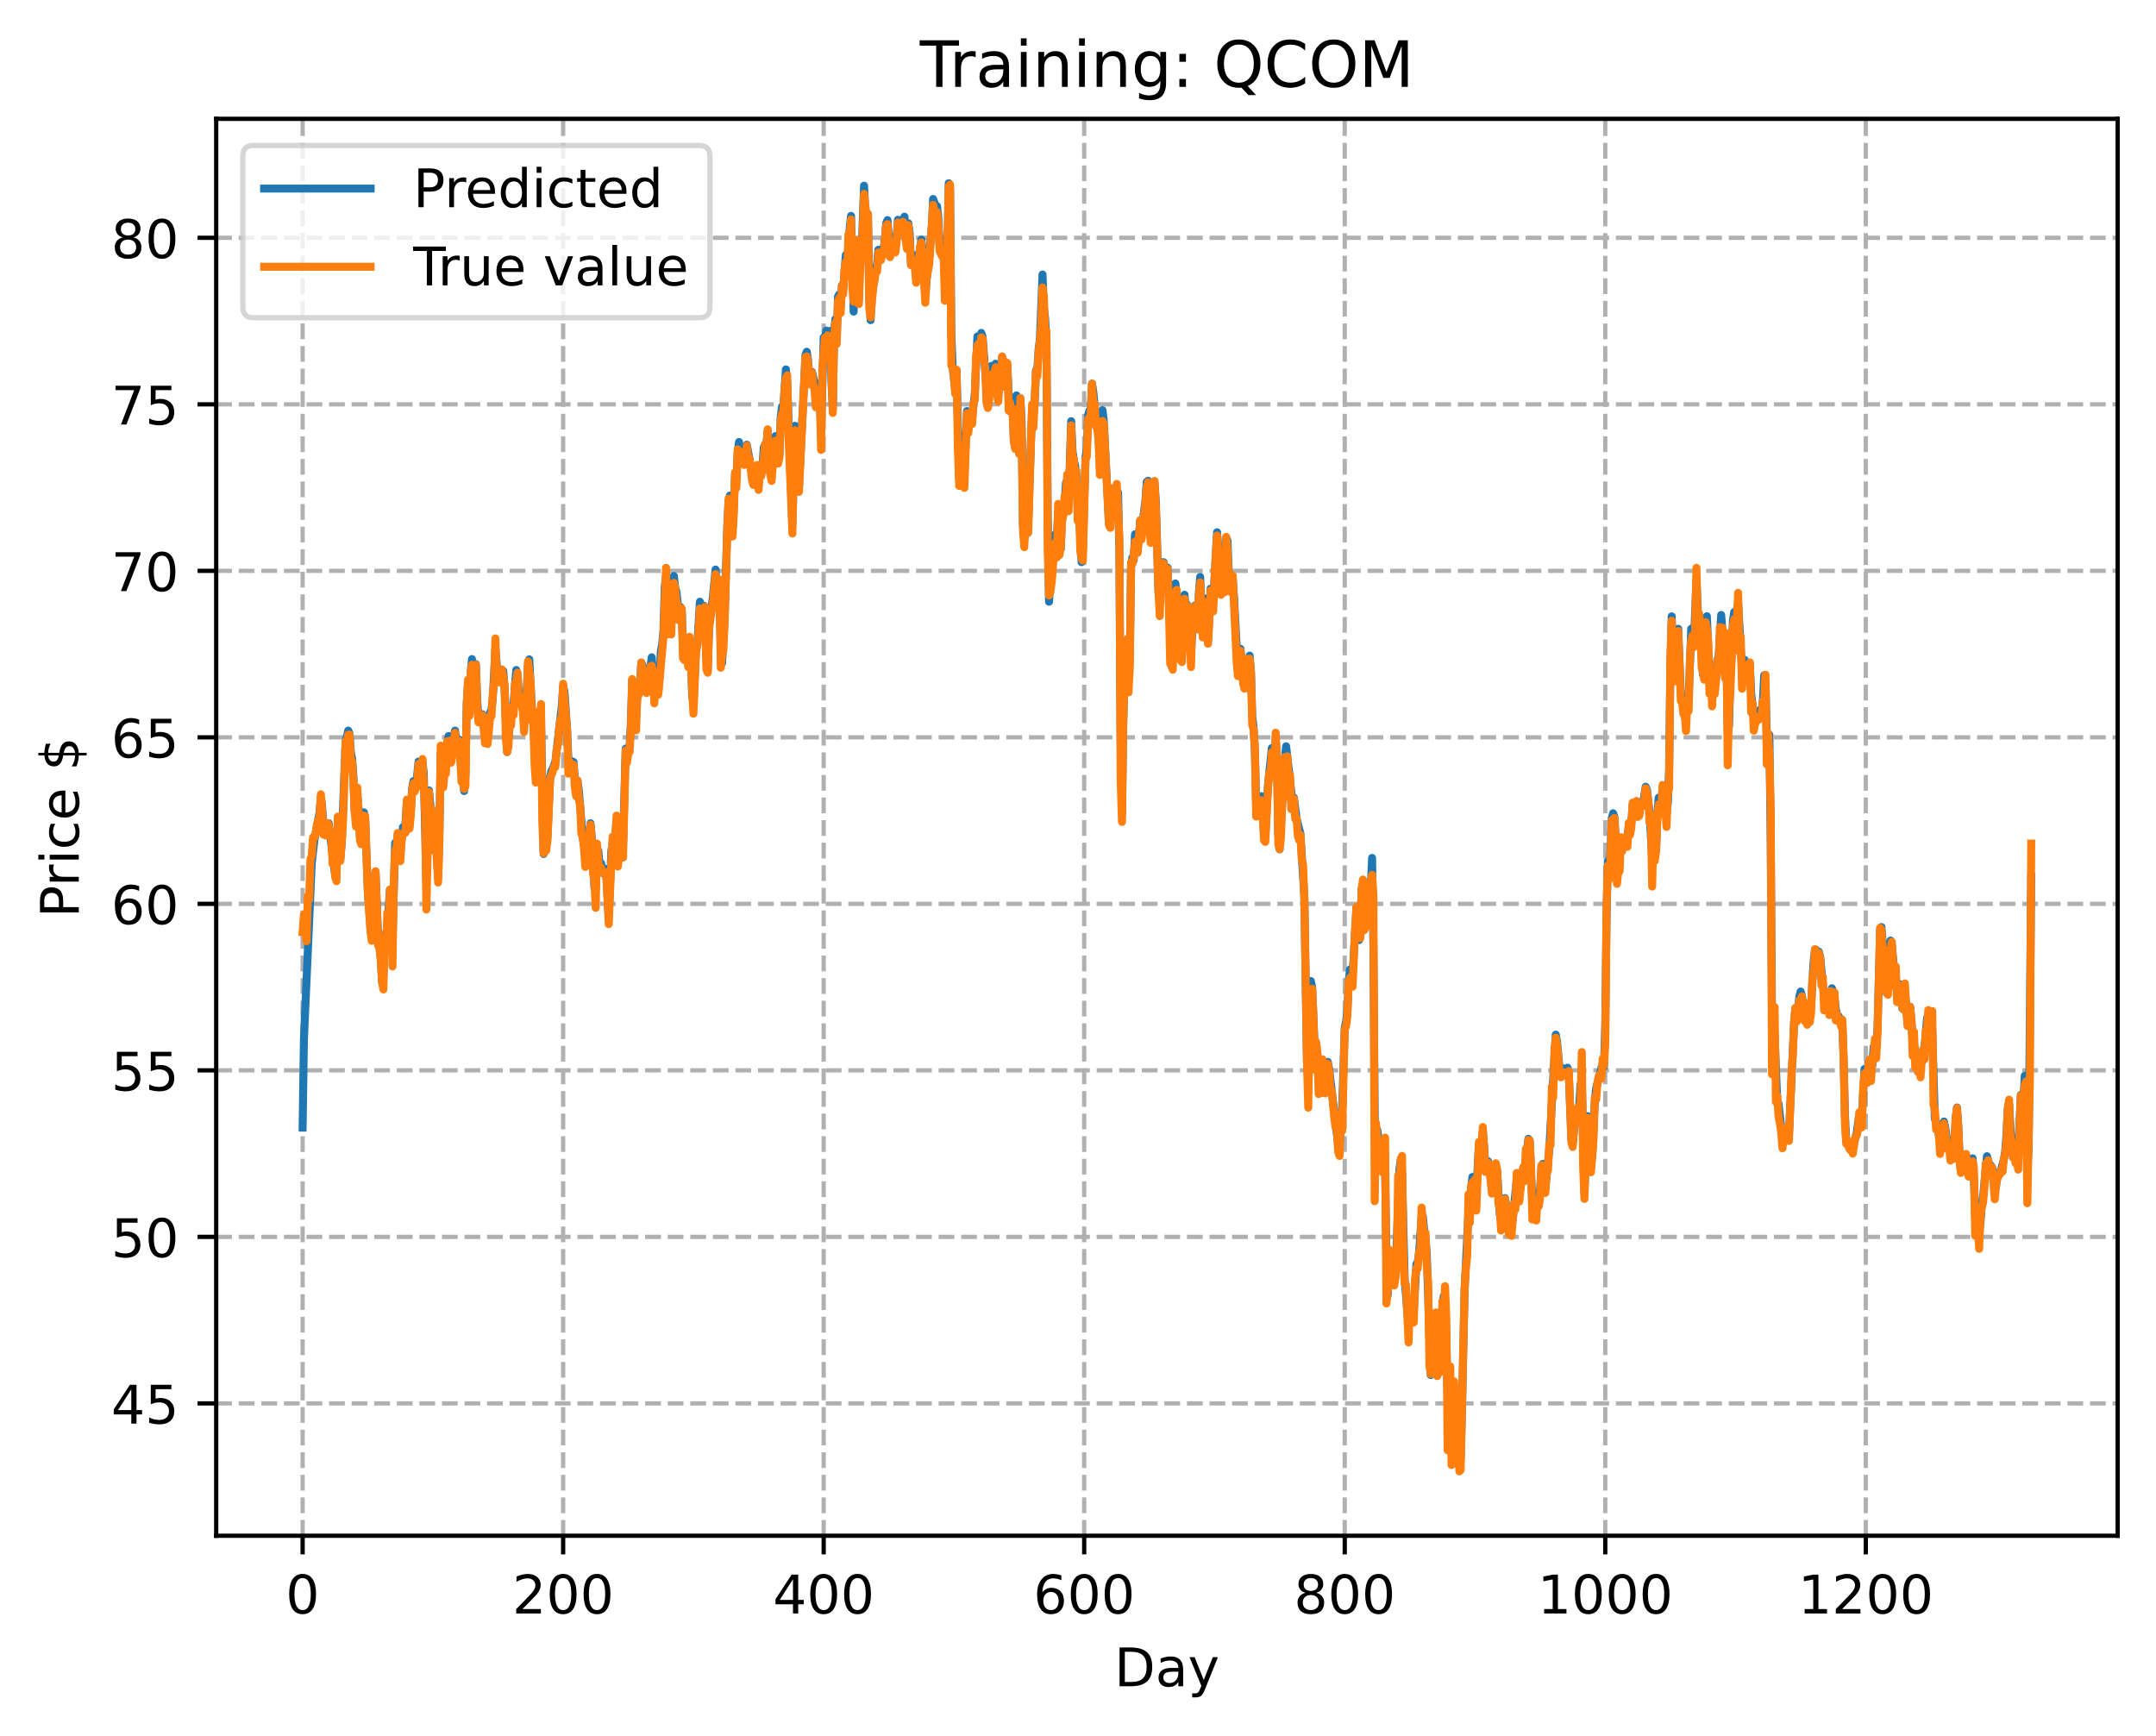 <?xml version="1.0" encoding="utf-8" standalone="no"?>
<!DOCTYPE svg PUBLIC "-//W3C//DTD SVG 1.1//EN"
  "http://www.w3.org/Graphics/SVG/1.1/DTD/svg11.dtd">
<!-- Created with matplotlib (https://matplotlib.org/) -->
<svg height="325.986pt" version="1.1" viewBox="0 0 404.923 325.986" width="404.923pt" xmlns="http://www.w3.org/2000/svg" xmlns:xlink="http://www.w3.org/1999/xlink">
 <defs>
  <style type="text/css">
*{stroke-linecap:butt;stroke-linejoin:round;}
  </style>
 </defs>
 <g id="figure_1">
  <g id="patch_1">
   <path d="M 0 325.986 
L 404.923 325.986 
L 404.923 0 
L 0 0 
z
" style="fill:#ffffff;"/>
  </g>
  <g id="axes_1">
   <g id="patch_2">
    <path d="M 40.603 288.43 
L 397.723 288.43 
L 397.723 22.318 
L 40.603 22.318 
z
" style="fill:#ffffff;"/>
   </g>
   <g id="matplotlib.axis_1">
    <g id="xtick_1">
     <g id="line2d_1">
      <path clip-path="url(#p07c12eaac4)" d="M 56.836 288.43 
L 56.836 22.318 
" style="fill:none;stroke:#b0b0b0;stroke-dasharray:2.96,1.28;stroke-dashoffset:0;stroke-width:0.8;"/>
     </g>
     <g id="line2d_2">
      <defs>
       <path d="M 0 0 
L 0 3.5 
" id="m4d444e3368" style="stroke:#000000;stroke-width:0.8;"/>
      </defs>
      <g>
       <use style="stroke:#000000;stroke-width:0.8;" x="56.836" xlink:href="#m4d444e3368" y="288.43"/>
      </g>
     </g>
     <g id="text_1">
      <!-- 0 -->
      <defs>
       <path d="M 31.781 66.406 
Q 24.172 66.406 20.328 58.906 
Q 16.5 51.422 16.5 36.375 
Q 16.5 21.391 20.328 13.891 
Q 24.172 6.391 31.781 6.391 
Q 39.453 6.391 43.281 13.891 
Q 47.125 21.391 47.125 36.375 
Q 47.125 51.422 43.281 58.906 
Q 39.453 66.406 31.781 66.406 
z
M 31.781 74.219 
Q 44.047 74.219 50.516 64.516 
Q 56.984 54.828 56.984 36.375 
Q 56.984 17.969 50.516 8.266 
Q 44.047 -1.422 31.781 -1.422 
Q 19.531 -1.422 13.062 8.266 
Q 6.594 17.969 6.594 36.375 
Q 6.594 54.828 13.062 64.516 
Q 19.531 74.219 31.781 74.219 
z
" id="DejaVuSans-48"/>
      </defs>
      <g transform="translate(53.655 303.029)scale(0.1 -0.1)">
       <use xlink:href="#DejaVuSans-48"/>
      </g>
     </g>
    </g>
    <g id="xtick_2">
     <g id="line2d_3">
      <path clip-path="url(#p07c12eaac4)" d="M 105.766 288.43 
L 105.766 22.318 
" style="fill:none;stroke:#b0b0b0;stroke-dasharray:2.96,1.28;stroke-dashoffset:0;stroke-width:0.8;"/>
     </g>
     <g id="line2d_4">
      <g>
       <use style="stroke:#000000;stroke-width:0.8;" x="105.766" xlink:href="#m4d444e3368" y="288.43"/>
      </g>
     </g>
     <g id="text_2">
      <!-- 200 -->
      <defs>
       <path d="M 19.188 8.297 
L 53.609 8.297 
L 53.609 0 
L 7.328 0 
L 7.328 8.297 
Q 12.938 14.109 22.625 23.891 
Q 32.328 33.688 34.812 36.531 
Q 39.547 41.844 41.422 45.531 
Q 43.312 49.219 43.312 52.781 
Q 43.312 58.594 39.234 62.25 
Q 35.156 65.922 28.609 65.922 
Q 23.969 65.922 18.812 64.312 
Q 13.672 62.703 7.812 59.422 
L 7.812 69.391 
Q 13.766 71.781 18.938 73 
Q 24.125 74.219 28.422 74.219 
Q 39.75 74.219 46.484 68.547 
Q 53.219 62.891 53.219 53.422 
Q 53.219 48.922 51.531 44.891 
Q 49.859 40.875 45.406 35.406 
Q 44.188 33.984 37.641 27.219 
Q 31.109 20.453 19.188 8.297 
z
" id="DejaVuSans-50"/>
      </defs>
      <g transform="translate(96.223 303.029)scale(0.1 -0.1)">
       <use xlink:href="#DejaVuSans-50"/>
       <use x="63.623" xlink:href="#DejaVuSans-48"/>
       <use x="127.246" xlink:href="#DejaVuSans-48"/>
      </g>
     </g>
    </g>
    <g id="xtick_3">
     <g id="line2d_5">
      <path clip-path="url(#p07c12eaac4)" d="M 154.697 288.43 
L 154.697 22.318 
" style="fill:none;stroke:#b0b0b0;stroke-dasharray:2.96,1.28;stroke-dashoffset:0;stroke-width:0.8;"/>
     </g>
     <g id="line2d_6">
      <g>
       <use style="stroke:#000000;stroke-width:0.8;" x="154.697" xlink:href="#m4d444e3368" y="288.43"/>
      </g>
     </g>
     <g id="text_3">
      <!-- 400 -->
      <defs>
       <path d="M 37.797 64.312 
L 12.891 25.391 
L 37.797 25.391 
z
M 35.203 72.906 
L 47.609 72.906 
L 47.609 25.391 
L 58.016 25.391 
L 58.016 17.188 
L 47.609 17.188 
L 47.609 0 
L 37.797 0 
L 37.797 17.188 
L 4.891 17.188 
L 4.891 26.703 
z
" id="DejaVuSans-52"/>
      </defs>
      <g transform="translate(145.153 303.029)scale(0.1 -0.1)">
       <use xlink:href="#DejaVuSans-52"/>
       <use x="63.623" xlink:href="#DejaVuSans-48"/>
       <use x="127.246" xlink:href="#DejaVuSans-48"/>
      </g>
     </g>
    </g>
    <g id="xtick_4">
     <g id="line2d_7">
      <path clip-path="url(#p07c12eaac4)" d="M 203.628 288.43 
L 203.628 22.318 
" style="fill:none;stroke:#b0b0b0;stroke-dasharray:2.96,1.28;stroke-dashoffset:0;stroke-width:0.8;"/>
     </g>
     <g id="line2d_8">
      <g>
       <use style="stroke:#000000;stroke-width:0.8;" x="203.628" xlink:href="#m4d444e3368" y="288.43"/>
      </g>
     </g>
     <g id="text_4">
      <!-- 600 -->
      <defs>
       <path d="M 33.016 40.375 
Q 26.375 40.375 22.484 35.828 
Q 18.609 31.297 18.609 23.391 
Q 18.609 15.531 22.484 10.953 
Q 26.375 6.391 33.016 6.391 
Q 39.656 6.391 43.531 10.953 
Q 47.406 15.531 47.406 23.391 
Q 47.406 31.297 43.531 35.828 
Q 39.656 40.375 33.016 40.375 
z
M 52.594 71.297 
L 52.594 62.312 
Q 48.875 64.062 45.094 64.984 
Q 41.312 65.922 37.594 65.922 
Q 27.828 65.922 22.672 59.328 
Q 17.531 52.734 16.797 39.406 
Q 19.672 43.656 24.016 45.922 
Q 28.375 48.188 33.594 48.188 
Q 44.578 48.188 50.953 41.516 
Q 57.328 34.859 57.328 23.391 
Q 57.328 12.156 50.688 5.359 
Q 44.047 -1.422 33.016 -1.422 
Q 20.359 -1.422 13.672 8.266 
Q 6.984 17.969 6.984 36.375 
Q 6.984 53.656 15.188 63.938 
Q 23.391 74.219 37.203 74.219 
Q 40.922 74.219 44.703 73.484 
Q 48.484 72.75 52.594 71.297 
z
" id="DejaVuSans-54"/>
      </defs>
      <g transform="translate(194.084 303.029)scale(0.1 -0.1)">
       <use xlink:href="#DejaVuSans-54"/>
       <use x="63.623" xlink:href="#DejaVuSans-48"/>
       <use x="127.246" xlink:href="#DejaVuSans-48"/>
      </g>
     </g>
    </g>
    <g id="xtick_5">
     <g id="line2d_9">
      <path clip-path="url(#p07c12eaac4)" d="M 252.558 288.43 
L 252.558 22.318 
" style="fill:none;stroke:#b0b0b0;stroke-dasharray:2.96,1.28;stroke-dashoffset:0;stroke-width:0.8;"/>
     </g>
     <g id="line2d_10">
      <g>
       <use style="stroke:#000000;stroke-width:0.8;" x="252.558" xlink:href="#m4d444e3368" y="288.43"/>
      </g>
     </g>
     <g id="text_5">
      <!-- 800 -->
      <defs>
       <path d="M 31.781 34.625 
Q 24.75 34.625 20.719 30.859 
Q 16.703 27.094 16.703 20.516 
Q 16.703 13.922 20.719 10.156 
Q 24.75 6.391 31.781 6.391 
Q 38.812 6.391 42.859 10.172 
Q 46.922 13.969 46.922 20.516 
Q 46.922 27.094 42.891 30.859 
Q 38.875 34.625 31.781 34.625 
z
M 21.922 38.812 
Q 15.578 40.375 12.031 44.719 
Q 8.5 49.078 8.5 55.328 
Q 8.5 64.062 14.719 69.141 
Q 20.953 74.219 31.781 74.219 
Q 42.672 74.219 48.875 69.141 
Q 55.078 64.062 55.078 55.328 
Q 55.078 49.078 51.531 44.719 
Q 48 40.375 41.703 38.812 
Q 48.828 37.156 52.797 32.312 
Q 56.781 27.484 56.781 20.516 
Q 56.781 9.906 50.312 4.234 
Q 43.844 -1.422 31.781 -1.422 
Q 19.734 -1.422 13.25 4.234 
Q 6.781 9.906 6.781 20.516 
Q 6.781 27.484 10.781 32.312 
Q 14.797 37.156 21.922 38.812 
z
M 18.312 54.391 
Q 18.312 48.734 21.844 45.562 
Q 25.391 42.391 31.781 42.391 
Q 38.141 42.391 41.719 45.562 
Q 45.312 48.734 45.312 54.391 
Q 45.312 60.062 41.719 63.234 
Q 38.141 66.406 31.781 66.406 
Q 25.391 66.406 21.844 63.234 
Q 18.312 60.062 18.312 54.391 
z
" id="DejaVuSans-56"/>
      </defs>
      <g transform="translate(243.015 303.029)scale(0.1 -0.1)">
       <use xlink:href="#DejaVuSans-56"/>
       <use x="63.623" xlink:href="#DejaVuSans-48"/>
       <use x="127.246" xlink:href="#DejaVuSans-48"/>
      </g>
     </g>
    </g>
    <g id="xtick_6">
     <g id="line2d_11">
      <path clip-path="url(#p07c12eaac4)" d="M 301.489 288.43 
L 301.489 22.318 
" style="fill:none;stroke:#b0b0b0;stroke-dasharray:2.96,1.28;stroke-dashoffset:0;stroke-width:0.8;"/>
     </g>
     <g id="line2d_12">
      <g>
       <use style="stroke:#000000;stroke-width:0.8;" x="301.489" xlink:href="#m4d444e3368" y="288.43"/>
      </g>
     </g>
     <g id="text_6">
      <!-- 1000 -->
      <defs>
       <path d="M 12.406 8.297 
L 28.516 8.297 
L 28.516 63.922 
L 10.984 60.406 
L 10.984 69.391 
L 28.422 72.906 
L 38.281 72.906 
L 38.281 8.297 
L 54.391 8.297 
L 54.391 0 
L 12.406 0 
z
" id="DejaVuSans-49"/>
      </defs>
      <g transform="translate(288.764 303.029)scale(0.1 -0.1)">
       <use xlink:href="#DejaVuSans-49"/>
       <use x="63.623" xlink:href="#DejaVuSans-48"/>
       <use x="127.246" xlink:href="#DejaVuSans-48"/>
       <use x="190.869" xlink:href="#DejaVuSans-48"/>
      </g>
     </g>
    </g>
    <g id="xtick_7">
     <g id="line2d_13">
      <path clip-path="url(#p07c12eaac4)" d="M 350.419 288.43 
L 350.419 22.318 
" style="fill:none;stroke:#b0b0b0;stroke-dasharray:2.96,1.28;stroke-dashoffset:0;stroke-width:0.8;"/>
     </g>
     <g id="line2d_14">
      <g>
       <use style="stroke:#000000;stroke-width:0.8;" x="350.419" xlink:href="#m4d444e3368" y="288.43"/>
      </g>
     </g>
     <g id="text_7">
      <!-- 1200 -->
      <g transform="translate(337.694 303.029)scale(0.1 -0.1)">
       <use xlink:href="#DejaVuSans-49"/>
       <use x="63.623" xlink:href="#DejaVuSans-50"/>
       <use x="127.246" xlink:href="#DejaVuSans-48"/>
       <use x="190.869" xlink:href="#DejaVuSans-48"/>
      </g>
     </g>
    </g>
    <g id="text_8">
     <!-- Day -->
     <defs>
      <path d="M 19.672 64.797 
L 19.672 8.109 
L 31.594 8.109 
Q 46.688 8.109 53.688 14.938 
Q 60.688 21.781 60.688 36.531 
Q 60.688 51.172 53.688 57.984 
Q 46.688 64.797 31.594 64.797 
z
M 9.812 72.906 
L 30.078 72.906 
Q 51.266 72.906 61.172 64.094 
Q 71.094 55.281 71.094 36.531 
Q 71.094 17.672 61.125 8.828 
Q 51.172 0 30.078 0 
L 9.812 0 
z
" id="DejaVuSans-68"/>
      <path d="M 34.281 27.484 
Q 23.391 27.484 19.188 25 
Q 14.984 22.516 14.984 16.5 
Q 14.984 11.719 18.141 8.906 
Q 21.297 6.109 26.703 6.109 
Q 34.188 6.109 38.703 11.406 
Q 43.219 16.703 43.219 25.484 
L 43.219 27.484 
z
M 52.203 31.203 
L 52.203 0 
L 43.219 0 
L 43.219 8.297 
Q 40.141 3.328 35.547 0.953 
Q 30.953 -1.422 24.312 -1.422 
Q 15.922 -1.422 10.953 3.297 
Q 6 8.016 6 15.922 
Q 6 25.141 12.172 29.828 
Q 18.359 34.516 30.609 34.516 
L 43.219 34.516 
L 43.219 35.406 
Q 43.219 41.609 39.141 45 
Q 35.062 48.391 27.688 48.391 
Q 23 48.391 18.547 47.266 
Q 14.109 46.141 10.016 43.891 
L 10.016 52.203 
Q 14.938 54.109 19.578 55.047 
Q 24.219 56 28.609 56 
Q 40.484 56 46.344 49.844 
Q 52.203 43.703 52.203 31.203 
z
" id="DejaVuSans-97"/>
      <path d="M 32.172 -5.078 
Q 28.375 -14.844 24.75 -17.812 
Q 21.141 -20.797 15.094 -20.797 
L 7.906 -20.797 
L 7.906 -13.281 
L 13.188 -13.281 
Q 16.891 -13.281 18.938 -11.516 
Q 21 -9.766 23.484 -3.219 
L 25.094 0.875 
L 2.984 54.688 
L 12.5 54.688 
L 29.594 11.922 
L 46.688 54.688 
L 56.203 54.688 
z
" id="DejaVuSans-121"/>
     </defs>
     <g transform="translate(209.29 316.707)scale(0.1 -0.1)">
      <use xlink:href="#DejaVuSans-68"/>
      <use x="77.002" xlink:href="#DejaVuSans-97"/>
      <use x="138.281" xlink:href="#DejaVuSans-121"/>
     </g>
    </g>
   </g>
   <g id="matplotlib.axis_2">
    <g id="ytick_1">
     <g id="line2d_15">
      <path clip-path="url(#p07c12eaac4)" d="M 40.603 263.575 
L 397.723 263.575 
" style="fill:none;stroke:#b0b0b0;stroke-dasharray:2.96,1.28;stroke-dashoffset:0;stroke-width:0.8;"/>
     </g>
     <g id="line2d_16">
      <defs>
       <path d="M 0 0 
L -3.5 0 
" id="m8dbdbd44cc" style="stroke:#000000;stroke-width:0.8;"/>
      </defs>
      <g>
       <use style="stroke:#000000;stroke-width:0.8;" x="40.603" xlink:href="#m8dbdbd44cc" y="263.575"/>
      </g>
     </g>
     <g id="text_9">
      <!-- 45 -->
      <defs>
       <path d="M 10.797 72.906 
L 49.516 72.906 
L 49.516 64.594 
L 19.828 64.594 
L 19.828 46.734 
Q 21.969 47.469 24.109 47.828 
Q 26.266 48.188 28.422 48.188 
Q 40.625 48.188 47.75 41.5 
Q 54.891 34.812 54.891 23.391 
Q 54.891 11.625 47.562 5.094 
Q 40.234 -1.422 26.906 -1.422 
Q 22.312 -1.422 17.547 -0.641 
Q 12.797 0.141 7.719 1.703 
L 7.719 11.625 
Q 12.109 9.234 16.797 8.062 
Q 21.484 6.891 26.703 6.891 
Q 35.156 6.891 40.078 11.328 
Q 45.016 15.766 45.016 23.391 
Q 45.016 31 40.078 35.438 
Q 35.156 39.891 26.703 39.891 
Q 22.75 39.891 18.812 39.016 
Q 14.891 38.141 10.797 36.281 
z
" id="DejaVuSans-53"/>
      </defs>
      <g transform="translate(20.878 267.374)scale(0.1 -0.1)">
       <use xlink:href="#DejaVuSans-52"/>
       <use x="63.623" xlink:href="#DejaVuSans-53"/>
      </g>
     </g>
    </g>
    <g id="ytick_2">
     <g id="line2d_17">
      <path clip-path="url(#p07c12eaac4)" d="M 40.603 232.302 
L 397.723 232.302 
" style="fill:none;stroke:#b0b0b0;stroke-dasharray:2.96,1.28;stroke-dashoffset:0;stroke-width:0.8;"/>
     </g>
     <g id="line2d_18">
      <g>
       <use style="stroke:#000000;stroke-width:0.8;" x="40.603" xlink:href="#m8dbdbd44cc" y="232.302"/>
      </g>
     </g>
     <g id="text_10">
      <!-- 50 -->
      <g transform="translate(20.878 236.101)scale(0.1 -0.1)">
       <use xlink:href="#DejaVuSans-53"/>
       <use x="63.623" xlink:href="#DejaVuSans-48"/>
      </g>
     </g>
    </g>
    <g id="ytick_3">
     <g id="line2d_19">
      <path clip-path="url(#p07c12eaac4)" d="M 40.603 201.029 
L 397.723 201.029 
" style="fill:none;stroke:#b0b0b0;stroke-dasharray:2.96,1.28;stroke-dashoffset:0;stroke-width:0.8;"/>
     </g>
     <g id="line2d_20">
      <g>
       <use style="stroke:#000000;stroke-width:0.8;" x="40.603" xlink:href="#m8dbdbd44cc" y="201.029"/>
      </g>
     </g>
     <g id="text_11">
      <!-- 55 -->
      <g transform="translate(20.878 204.828)scale(0.1 -0.1)">
       <use xlink:href="#DejaVuSans-53"/>
       <use x="63.623" xlink:href="#DejaVuSans-53"/>
      </g>
     </g>
    </g>
    <g id="ytick_4">
     <g id="line2d_21">
      <path clip-path="url(#p07c12eaac4)" d="M 40.603 169.756 
L 397.723 169.756 
" style="fill:none;stroke:#b0b0b0;stroke-dasharray:2.96,1.28;stroke-dashoffset:0;stroke-width:0.8;"/>
     </g>
     <g id="line2d_22">
      <g>
       <use style="stroke:#000000;stroke-width:0.8;" x="40.603" xlink:href="#m8dbdbd44cc" y="169.756"/>
      </g>
     </g>
     <g id="text_12">
      <!-- 60 -->
      <g transform="translate(20.878 173.555)scale(0.1 -0.1)">
       <use xlink:href="#DejaVuSans-54"/>
       <use x="63.623" xlink:href="#DejaVuSans-48"/>
      </g>
     </g>
    </g>
    <g id="ytick_5">
     <g id="line2d_23">
      <path clip-path="url(#p07c12eaac4)" d="M 40.603 138.483 
L 397.723 138.483 
" style="fill:none;stroke:#b0b0b0;stroke-dasharray:2.96,1.28;stroke-dashoffset:0;stroke-width:0.8;"/>
     </g>
     <g id="line2d_24">
      <g>
       <use style="stroke:#000000;stroke-width:0.8;" x="40.603" xlink:href="#m8dbdbd44cc" y="138.483"/>
      </g>
     </g>
     <g id="text_13">
      <!-- 65 -->
      <g transform="translate(20.878 142.282)scale(0.1 -0.1)">
       <use xlink:href="#DejaVuSans-54"/>
       <use x="63.623" xlink:href="#DejaVuSans-53"/>
      </g>
     </g>
    </g>
    <g id="ytick_6">
     <g id="line2d_25">
      <path clip-path="url(#p07c12eaac4)" d="M 40.603 107.21 
L 397.723 107.21 
" style="fill:none;stroke:#b0b0b0;stroke-dasharray:2.96,1.28;stroke-dashoffset:0;stroke-width:0.8;"/>
     </g>
     <g id="line2d_26">
      <g>
       <use style="stroke:#000000;stroke-width:0.8;" x="40.603" xlink:href="#m8dbdbd44cc" y="107.21"/>
      </g>
     </g>
     <g id="text_14">
      <!-- 70 -->
      <defs>
       <path d="M 8.203 72.906 
L 55.078 72.906 
L 55.078 68.703 
L 28.609 0 
L 18.312 0 
L 43.219 64.594 
L 8.203 64.594 
z
" id="DejaVuSans-55"/>
      </defs>
      <g transform="translate(20.878 111.009)scale(0.1 -0.1)">
       <use xlink:href="#DejaVuSans-55"/>
       <use x="63.623" xlink:href="#DejaVuSans-48"/>
      </g>
     </g>
    </g>
    <g id="ytick_7">
     <g id="line2d_27">
      <path clip-path="url(#p07c12eaac4)" d="M 40.603 75.937 
L 397.723 75.937 
" style="fill:none;stroke:#b0b0b0;stroke-dasharray:2.96,1.28;stroke-dashoffset:0;stroke-width:0.8;"/>
     </g>
     <g id="line2d_28">
      <g>
       <use style="stroke:#000000;stroke-width:0.8;" x="40.603" xlink:href="#m8dbdbd44cc" y="75.937"/>
      </g>
     </g>
     <g id="text_15">
      <!-- 75 -->
      <g transform="translate(20.878 79.737)scale(0.1 -0.1)">
       <use xlink:href="#DejaVuSans-55"/>
       <use x="63.623" xlink:href="#DejaVuSans-53"/>
      </g>
     </g>
    </g>
    <g id="ytick_8">
     <g id="line2d_29">
      <path clip-path="url(#p07c12eaac4)" d="M 40.603 44.664 
L 397.723 44.664 
" style="fill:none;stroke:#b0b0b0;stroke-dasharray:2.96,1.28;stroke-dashoffset:0;stroke-width:0.8;"/>
     </g>
     <g id="line2d_30">
      <g>
       <use style="stroke:#000000;stroke-width:0.8;" x="40.603" xlink:href="#m8dbdbd44cc" y="44.664"/>
      </g>
     </g>
     <g id="text_16">
      <!-- 80 -->
      <g transform="translate(20.878 48.464)scale(0.1 -0.1)">
       <use xlink:href="#DejaVuSans-56"/>
       <use x="63.623" xlink:href="#DejaVuSans-48"/>
      </g>
     </g>
    </g>
    <g id="text_17">
     <!-- Price $ -->
     <defs>
      <path d="M 19.672 64.797 
L 19.672 37.406 
L 32.078 37.406 
Q 38.969 37.406 42.719 40.969 
Q 46.484 44.531 46.484 51.125 
Q 46.484 57.672 42.719 61.234 
Q 38.969 64.797 32.078 64.797 
z
M 9.812 72.906 
L 32.078 72.906 
Q 44.344 72.906 50.609 67.359 
Q 56.891 61.812 56.891 51.125 
Q 56.891 40.328 50.609 34.812 
Q 44.344 29.297 32.078 29.297 
L 19.672 29.297 
L 19.672 0 
L 9.812 0 
z
" id="DejaVuSans-80"/>
      <path d="M 41.109 46.297 
Q 39.594 47.172 37.812 47.578 
Q 36.031 48 33.891 48 
Q 26.266 48 22.188 43.047 
Q 18.109 38.094 18.109 28.812 
L 18.109 0 
L 9.078 0 
L 9.078 54.688 
L 18.109 54.688 
L 18.109 46.188 
Q 20.953 51.172 25.484 53.578 
Q 30.031 56 36.531 56 
Q 37.453 56 38.578 55.875 
Q 39.703 55.766 41.062 55.516 
z
" id="DejaVuSans-114"/>
      <path d="M 9.422 54.688 
L 18.406 54.688 
L 18.406 0 
L 9.422 0 
z
M 9.422 75.984 
L 18.406 75.984 
L 18.406 64.594 
L 9.422 64.594 
z
" id="DejaVuSans-105"/>
      <path d="M 48.781 52.594 
L 48.781 44.188 
Q 44.969 46.297 41.141 47.344 
Q 37.312 48.391 33.406 48.391 
Q 24.656 48.391 19.812 42.844 
Q 14.984 37.312 14.984 27.297 
Q 14.984 17.281 19.812 11.734 
Q 24.656 6.203 33.406 6.203 
Q 37.312 6.203 41.141 7.25 
Q 44.969 8.297 48.781 10.406 
L 48.781 2.094 
Q 45.016 0.344 40.984 -0.531 
Q 36.969 -1.422 32.422 -1.422 
Q 20.062 -1.422 12.781 6.344 
Q 5.516 14.109 5.516 27.297 
Q 5.516 40.672 12.859 48.328 
Q 20.219 56 33.016 56 
Q 37.156 56 41.109 55.141 
Q 45.062 54.297 48.781 52.594 
z
" id="DejaVuSans-99"/>
      <path d="M 56.203 29.594 
L 56.203 25.203 
L 14.891 25.203 
Q 15.484 15.922 20.484 11.062 
Q 25.484 6.203 34.422 6.203 
Q 39.594 6.203 44.453 7.469 
Q 49.312 8.734 54.109 11.281 
L 54.109 2.781 
Q 49.266 0.734 44.188 -0.344 
Q 39.109 -1.422 33.891 -1.422 
Q 20.797 -1.422 13.156 6.188 
Q 5.516 13.812 5.516 26.812 
Q 5.516 40.234 12.766 48.109 
Q 20.016 56 32.328 56 
Q 43.359 56 49.781 48.891 
Q 56.203 41.797 56.203 29.594 
z
M 47.219 32.234 
Q 47.125 39.594 43.094 43.984 
Q 39.062 48.391 32.422 48.391 
Q 24.906 48.391 20.391 44.141 
Q 15.875 39.891 15.188 32.172 
z
" id="DejaVuSans-101"/>
      <path id="DejaVuSans-32"/>
      <path d="M 33.797 -14.703 
L 28.906 -14.703 
L 28.859 0 
Q 23.734 0.094 18.609 1.188 
Q 13.484 2.297 8.297 4.5 
L 8.297 13.281 
Q 13.281 10.156 18.375 8.562 
Q 23.484 6.984 28.906 6.938 
L 28.906 29.203 
Q 18.109 30.953 13.203 35.156 
Q 8.297 39.359 8.297 46.688 
Q 8.297 54.641 13.625 59.219 
Q 18.953 63.812 28.906 64.5 
L 28.906 75.984 
L 33.797 75.984 
L 33.797 64.656 
Q 38.328 64.453 42.578 63.688 
Q 46.828 62.938 50.875 61.625 
L 50.875 53.078 
Q 46.828 55.125 42.547 56.25 
Q 38.281 57.375 33.797 57.562 
L 33.797 36.719 
Q 44.875 35.016 50.094 30.609 
Q 55.328 26.219 55.328 18.609 
Q 55.328 10.359 49.781 5.594 
Q 44.234 0.828 33.797 0.094 
z
M 28.906 37.594 
L 28.906 57.625 
Q 23.25 56.984 20.266 54.391 
Q 17.281 51.812 17.281 47.516 
Q 17.281 43.312 20.031 40.969 
Q 22.797 38.625 28.906 37.594 
z
M 33.797 28.219 
L 33.797 7.078 
Q 39.984 7.906 43.141 10.594 
Q 46.297 13.281 46.297 17.672 
Q 46.297 21.969 43.281 24.5 
Q 40.281 27.047 33.797 28.219 
z
" id="DejaVuSans-36"/>
     </defs>
     <g transform="translate(14.798 172.342)rotate(-90)scale(0.1 -0.1)">
      <use xlink:href="#DejaVuSans-80"/>
      <use x="58.553" xlink:href="#DejaVuSans-114"/>
      <use x="99.666" xlink:href="#DejaVuSans-105"/>
      <use x="127.449" xlink:href="#DejaVuSans-99"/>
      <use x="182.43" xlink:href="#DejaVuSans-101"/>
      <use x="243.953" xlink:href="#DejaVuSans-32"/>
      <use x="275.74" xlink:href="#DejaVuSans-36"/>
     </g>
    </g>
   </g>
   <g id="line2d_31">
    <path clip-path="url(#p07c12eaac4)" d="M 56.836 211.782 
L 57.081 195.155 
L 58.548 162.092 
L 59.038 157.848 
L 60.016 152.613 
L 60.261 149.752 
L 60.506 151.572 
L 60.75 155.871 
L 60.995 156.427 
L 61.24 155.724 
L 61.484 154.66 
L 61.729 154.609 
L 62.952 164.472 
L 63.197 163.494 
L 63.441 155.707 
L 63.686 156.471 
L 63.931 161.22 
L 64.175 158.461 
L 64.665 145.532 
L 64.909 139.306 
L 65.399 137.212 
L 65.643 137.77 
L 65.888 141.223 
L 66.133 142.458 
L 66.377 145.87 
L 66.622 152.423 
L 66.867 153.266 
L 67.111 149.317 
L 67.356 152.025 
L 67.601 156.995 
L 67.845 157.379 
L 68.09 155.62 
L 68.335 152.566 
L 68.579 153.386 
L 69.069 167.062 
L 69.558 173.919 
L 69.802 176.061 
L 70.047 173.35 
L 70.292 166.695 
L 70.536 163.947 
L 71.026 176.281 
L 71.27 177.795 
L 71.515 180.109 
L 71.76 184.432 
L 72.004 183.477 
L 72.249 177.315 
L 72.494 175.281 
L 72.738 174.43 
L 73.228 167.12 
L 73.472 169.539 
L 73.717 176.125 
L 74.206 158.324 
L 74.451 158.444 
L 74.696 156.729 
L 74.94 157.959 
L 75.185 160.327 
L 75.674 155.354 
L 75.919 156.43 
L 76.163 154.458 
L 76.408 150.643 
L 76.653 152.411 
L 76.897 155.221 
L 77.142 152.375 
L 77.387 148.229 
L 77.631 146.718 
L 77.876 147.88 
L 78.121 147.934 
L 78.61 143.03 
L 79.099 145.395 
L 79.344 143.035 
L 79.589 145.242 
L 80.078 165.413 
L 80.567 148.453 
L 81.056 153.65 
L 81.301 157.487 
L 81.546 159 
L 81.79 157.576 
L 82.28 164.601 
L 82.524 156.356 
L 82.769 141.509 
L 83.014 141.032 
L 83.258 146.569 
L 83.748 143.259 
L 84.237 138.236 
L 84.482 139.451 
L 84.726 141.872 
L 84.971 141.629 
L 85.216 138.255 
L 85.46 137.212 
L 85.705 139.13 
L 85.95 139.363 
L 86.194 138.883 
L 86.684 145.307 
L 86.928 146.12 
L 87.173 148.569 
L 87.417 145.45 
L 87.662 132.163 
L 87.907 128.195 
L 88.151 132.393 
L 88.396 126.359 
L 88.641 123.785 
L 88.885 128.237 
L 89.13 125.748 
L 89.375 124.731 
L 89.619 131.392 
L 89.864 135.025 
L 90.109 134.485 
L 90.353 134.537 
L 90.598 134.14 
L 90.843 135.855 
L 91.087 138.383 
L 91.332 138.747 
L 91.577 138.748 
L 92.066 133.744 
L 92.311 133.322 
L 92.555 131.052 
L 93.044 121.841 
L 93.534 127.668 
L 93.778 126.361 
L 94.023 126.997 
L 94.268 126.013 
L 94.512 126.018 
L 94.757 128.989 
L 95.246 141.236 
L 95.98 133.883 
L 96.225 133.177 
L 96.47 131.925 
L 96.959 125.838 
L 97.204 126.877 
L 97.448 130.362 
L 97.693 131.245 
L 97.938 131.282 
L 98.427 135.201 
L 98.672 133.594 
L 98.916 130.126 
L 99.161 124.712 
L 99.405 123.838 
L 99.895 133.205 
L 100.139 135.179 
L 100.629 145.561 
L 100.873 144.355 
L 101.118 140.917 
L 101.363 134.279 
L 101.607 134.801 
L 102.097 160.392 
L 102.341 158.637 
L 102.586 158.896 
L 102.831 156.955 
L 103.32 145.945 
L 103.565 144.81 
L 103.809 144.349 
L 104.299 143.117 
L 105.522 132.486 
L 105.766 128.912 
L 106.011 129.896 
L 106.5 136.801 
L 106.745 142.712 
L 106.99 143.552 
L 107.234 142.913 
L 107.724 143.118 
L 107.968 146.595 
L 108.213 148.157 
L 108.458 146.611 
L 108.702 148.364 
L 109.436 157.192 
L 109.926 160.439 
L 110.17 158.646 
L 110.415 158.746 
L 110.66 157.304 
L 110.904 154.619 
L 111.149 157.299 
L 111.638 166.747 
L 111.883 166.834 
L 112.127 160.953 
L 112.372 159.786 
L 112.617 162.601 
L 112.861 162.089 
L 113.351 164.092 
L 113.595 163.176 
L 113.84 163.871 
L 114.329 172.406 
L 114.819 159.748 
L 115.063 158.413 
L 115.308 159.958 
L 115.797 154.388 
L 116.042 160.804 
L 116.287 160.65 
L 116.531 154.349 
L 117.02 158.437 
L 117.51 140.604 
L 117.754 141.514 
L 117.999 141.23 
L 118.244 140.144 
L 118.488 135.715 
L 118.733 127.773 
L 118.978 129.152 
L 119.222 135.166 
L 119.467 134.929 
L 119.712 130.295 
L 120.201 128.436 
L 120.446 124.467 
L 120.69 124.992 
L 120.935 126.019 
L 121.18 126.328 
L 121.424 128.33 
L 121.669 127.972 
L 121.914 127.323 
L 122.403 123.448 
L 122.892 130.584 
L 123.381 127.373 
L 123.626 130.012 
L 123.871 127.18 
L 124.115 122.303 
L 124.36 121.025 
L 124.605 118.564 
L 124.849 110.205 
L 125.094 108.201 
L 125.339 116.304 
L 125.583 115.257 
L 125.828 114.811 
L 126.073 117.84 
L 126.317 111.058 
L 126.562 108.184 
L 126.807 110.423 
L 127.051 111.144 
L 127.541 115.795 
L 127.785 113.983 
L 128.03 114.404 
L 128.275 121.925 
L 128.519 123.628 
L 128.764 120.773 
L 129.253 123.584 
L 129.498 120.478 
L 129.742 122.821 
L 129.987 130.462 
L 130.232 132.512 
L 130.721 121.729 
L 130.966 121.191 
L 131.455 113.012 
L 131.7 114.735 
L 131.944 117.306 
L 132.189 113.756 
L 132.434 114.334 
L 132.678 124.3 
L 132.923 125.989 
L 133.168 117.916 
L 133.412 114.912 
L 133.657 113.941 
L 133.902 112.02 
L 134.391 106.969 
L 134.636 110.231 
L 134.88 111.042 
L 135.125 111.289 
L 135.369 121.841 
L 135.614 124.559 
L 136.103 115.72 
L 136.593 98.681 
L 136.837 94.167 
L 137.082 93.082 
L 137.571 99.669 
L 137.816 95.348 
L 138.061 89.018 
L 138.305 89.701 
L 138.55 85.009 
L 138.795 83.013 
L 139.039 85.003 
L 139.284 84.378 
L 139.773 86.789 
L 140.018 85.689 
L 140.263 83.523 
L 141.486 90.205 
L 141.73 89.497 
L 141.975 87.688 
L 142.22 87.731 
L 142.464 90.32 
L 142.709 89.044 
L 143.198 87.706 
L 143.443 83.985 
L 143.688 83.506 
L 143.932 83.574 
L 144.177 80.966 
L 144.666 88.927 
L 144.911 88.451 
L 145.645 81.903 
L 145.89 82.046 
L 146.134 86.395 
L 146.379 85.522 
L 146.624 78.347 
L 146.868 76.341 
L 147.113 76.61 
L 147.602 69.377 
L 147.847 71.87 
L 148.336 85.838 
L 148.825 98.503 
L 149.315 79.976 
L 149.804 90.411 
L 150.049 91.459 
L 151.027 71.886 
L 151.272 66.695 
L 151.517 66.064 
L 151.761 67.617 
L 152.006 70.894 
L 152.251 70.719 
L 152.495 69.849 
L 152.984 71.961 
L 153.229 75.949 
L 153.474 76.355 
L 153.718 72.053 
L 153.963 75.003 
L 154.208 81.236 
L 154.697 63.382 
L 154.942 63.676 
L 155.186 62.088 
L 155.431 64.649 
L 155.676 64.48 
L 155.92 62.144 
L 156.165 71.806 
L 156.41 76.783 
L 156.654 62.34 
L 156.899 59.922 
L 157.144 63.915 
L 157.388 55.699 
L 157.633 55.273 
L 157.878 57.656 
L 158.122 53.604 
L 158.367 54.312 
L 158.856 47.875 
L 159.101 49.592 
L 159.59 42.737 
L 159.835 40.551 
L 160.324 58.526 
L 160.569 49.775 
L 160.813 45.244 
L 161.058 55.629 
L 161.303 56.256 
L 161.547 48.226 
L 161.792 48.059 
L 162.281 34.876 
L 162.526 39.759 
L 163.015 40.211 
L 163.26 55.739 
L 163.505 60.132 
L 163.749 55.669 
L 164.483 50.441 
L 164.728 49.533 
L 164.972 46.915 
L 165.217 48.021 
L 165.462 48.377 
L 165.706 46.729 
L 165.951 46.827 
L 166.196 44.87 
L 166.44 41.912 
L 166.685 41.341 
L 167.174 47.616 
L 167.664 44.578 
L 168.153 46.683 
L 168.398 44.548 
L 168.642 41.275 
L 168.887 42.063 
L 169.132 42.461 
L 169.621 41.215 
L 169.866 40.702 
L 170.11 44.538 
L 170.355 46.449 
L 170.6 41.931 
L 170.844 43.738 
L 171.089 49.293 
L 171.333 49.13 
L 171.578 47.927 
L 172.067 51.583 
L 172.312 49.308 
L 172.557 48.201 
L 173.046 45.009 
L 173.291 47.019 
L 173.78 55.555 
L 174.269 49.831 
L 174.514 48.364 
L 175.003 42.486 
L 175.248 37.368 
L 175.493 38.041 
L 175.737 40.156 
L 175.982 38.698 
L 176.227 40.825 
L 176.471 46.022 
L 176.716 47.516 
L 176.96 46.873 
L 177.205 48.009 
L 177.45 50.616 
L 177.694 47.97 
L 177.939 46.873 
L 178.184 34.414 
L 178.428 35.223 
L 178.673 62.634 
L 178.918 68.934 
L 179.407 73.236 
L 179.652 69.576 
L 180.141 89.675 
L 180.386 86.827 
L 180.63 87.158 
L 180.875 88.781 
L 181.12 89.442 
L 181.609 77.209 
L 181.854 80.259 
L 182.343 77.388 
L 182.588 78.307 
L 183.077 73.977 
L 183.566 63.191 
L 183.811 64.353 
L 184.055 64.571 
L 184.3 62.524 
L 184.545 63.247 
L 185.523 76.212 
L 185.768 73.903 
L 186.013 69.854 
L 186.257 68.706 
L 186.502 70.132 
L 186.991 68.311 
L 187.236 72.452 
L 187.481 74.311 
L 188.215 67.067 
L 188.459 69.733 
L 188.704 69.236 
L 188.948 68.102 
L 189.193 68.644 
L 189.438 74.413 
L 189.682 77.246 
L 189.927 75.253 
L 190.172 76.392 
L 190.416 82.805 
L 190.661 83.395 
L 190.906 74.264 
L 191.15 77.528 
L 191.395 84.101 
L 191.64 74.827 
L 191.884 79.601 
L 192.129 98.524 
L 192.374 101.477 
L 192.618 95.526 
L 192.863 97.661 
L 193.108 98.364 
L 193.842 76.672 
L 194.086 78.134 
L 194.331 75.296 
L 194.575 69.507 
L 194.82 69.492 
L 195.065 65.596 
L 195.309 63.64 
L 195.799 51.556 
L 196.043 57.71 
L 196.288 59.797 
L 196.533 64.46 
L 196.777 97.073 
L 197.022 113.011 
L 197.267 109.408 
L 197.511 108.616 
L 198.001 100.506 
L 198.245 102.049 
L 198.49 101.016 
L 198.735 96.125 
L 198.979 101.635 
L 199.224 103.149 
L 199.469 97.084 
L 199.713 96.668 
L 199.958 94.54 
L 200.203 90.696 
L 200.447 90.227 
L 200.692 94.152 
L 201.181 79.101 
L 201.426 84.615 
L 201.67 86.538 
L 201.915 87.359 
L 202.16 90.054 
L 202.404 95.125 
L 202.649 96.165 
L 203.138 105.579 
L 203.383 102.804 
L 203.872 85.873 
L 204.117 84.269 
L 204.362 77.961 
L 204.606 77.107 
L 204.851 77.087 
L 205.096 72.056 
L 205.34 73.614 
L 205.83 79.053 
L 206.074 79.408 
L 206.319 81.245 
L 206.563 87.086 
L 206.808 83.113 
L 207.053 77.033 
L 207.297 78.915 
L 208.276 98.383 
L 208.521 97.436 
L 208.765 92.877 
L 209.01 94.323 
L 209.255 92.649 
L 209.499 91.85 
L 209.744 94.398 
L 209.989 92.515 
L 210.233 103.835 
L 210.478 139.618 
L 210.723 152.777 
L 210.967 135.713 
L 211.212 126.892 
L 211.701 120.455 
L 211.946 127.643 
L 212.191 123.36 
L 212.435 106.215 
L 212.68 104.683 
L 212.924 105.251 
L 213.169 100.342 
L 213.658 103.526 
L 214.148 97.742 
L 214.392 99.71 
L 215.126 94.048 
L 215.371 90.51 
L 215.616 90.295 
L 216.105 100.193 
L 216.35 100.106 
L 216.594 96.562 
L 216.839 90.755 
L 217.084 94.261 
L 217.573 110.932 
L 217.818 113.382 
L 218.307 105.59 
L 218.551 105.59 
L 218.796 106.617 
L 219.041 106.832 
L 219.285 106.617 
L 220.019 125.114 
L 220.264 123.211 
L 220.753 109.583 
L 220.998 112.001 
L 221.487 120.756 
L 221.732 123.364 
L 221.977 122.819 
L 222.221 114.362 
L 222.466 111.703 
L 222.711 114.538 
L 222.955 113.535 
L 223.2 115.081 
L 223.445 120.5 
L 223.689 122.72 
L 224.179 114.082 
L 224.423 113.714 
L 224.912 117.71 
L 225.157 111.559 
L 225.402 108.349 
L 225.891 119.281 
L 226.38 112.42 
L 226.87 120.482 
L 227.359 110.561 
L 227.848 113.195 
L 228.582 99.966 
L 228.827 103.241 
L 229.072 109.849 
L 229.316 109.859 
L 229.561 106.029 
L 229.806 109.367 
L 230.05 109.83 
L 230.295 101.052 
L 230.539 101.547 
L 230.784 107.903 
L 231.029 109.742 
L 231.273 109.458 
L 231.518 108.604 
L 231.763 112.179 
L 232.497 125.887 
L 232.986 121.862 
L 233.475 127.67 
L 233.72 128.45 
L 233.965 126.854 
L 234.209 124.493 
L 234.454 124.541 
L 234.699 123.136 
L 234.943 126.198 
L 235.188 134.519 
L 235.433 136.632 
L 235.677 140.721 
L 235.922 150.618 
L 236.167 153.058 
L 236.411 150.653 
L 236.9 149.534 
L 237.145 151.935 
L 237.39 156.795 
L 237.634 157.317 
L 238.124 147.738 
L 238.858 140.503 
L 239.347 143.939 
L 239.592 138.449 
L 239.836 143.088 
L 240.081 156.591 
L 240.326 159.509 
L 241.304 142.395 
L 241.549 140.162 
L 242.772 150.852 
L 243.017 149.837 
L 243.506 153.684 
L 243.995 155.714 
L 244.24 156.561 
L 244.974 168.428 
L 245.463 199.178 
L 245.708 203.289 
L 246.197 184.253 
L 246.442 185.521 
L 246.931 197.14 
L 247.176 196.989 
L 247.421 197.884 
L 247.665 202.64 
L 247.91 203.014 
L 248.155 201.771 
L 248.399 201.216 
L 248.644 202.273 
L 248.888 204.222 
L 249.378 199.441 
L 249.622 200.764 
L 250.112 204.824 
L 251.335 215.115 
L 251.58 214.97 
L 252.069 208.358 
L 252.558 193.062 
L 252.803 191.882 
L 253.048 190.031 
L 253.292 184.429 
L 253.537 182.082 
L 253.782 183.437 
L 254.026 183.296 
L 254.76 170.423 
L 255.249 176.563 
L 255.494 173.918 
L 255.739 166.855 
L 255.983 166.115 
L 256.228 173.2 
L 256.473 172.842 
L 256.717 166.457 
L 256.962 168.136 
L 257.207 171.97 
L 257.696 161.125 
L 257.941 177.695 
L 258.185 209.257 
L 258.43 219.039 
L 258.675 212.229 
L 259.164 215.844 
L 259.653 216.371 
L 259.898 214.348 
L 260.143 219.774 
L 260.387 235.846 
L 260.632 243.27 
L 260.876 237.769 
L 261.121 235.871 
L 261.855 240.34 
L 262.1 239.502 
L 262.834 219.472 
L 263.078 217.814 
L 263.323 220.299 
L 263.812 240.256 
L 264.546 249.198 
L 265.036 244.353 
L 265.28 246.556 
L 265.525 246.22 
L 266.014 237.437 
L 266.259 237.04 
L 266.503 235.515 
L 266.993 228.491 
L 267.237 228.504 
L 267.482 231.098 
L 267.727 232.455 
L 267.971 235.736 
L 268.705 258.245 
L 268.95 257.136 
L 269.439 252.746 
L 269.684 251.51 
L 270.173 257.438 
L 270.418 255.905 
L 270.907 245.792 
L 271.152 243.42 
L 271.397 244.444 
L 271.641 251.511 
L 271.886 262.216 
L 272.131 264.726 
L 272.375 262.37 
L 272.62 265.922 
L 272.864 266.9 
L 273.109 263.081 
L 273.354 264.803 
L 273.843 272.677 
L 274.088 274.962 
L 274.332 273.691 
L 274.577 265.009 
L 275.066 242.273 
L 275.8 227.534 
L 276.534 221.053 
L 276.779 221.139 
L 277.024 223.074 
L 277.268 223.753 
L 277.758 215.078 
L 278.002 215.445 
L 278.247 214.692 
L 278.491 212.551 
L 278.736 215.313 
L 278.981 219.427 
L 279.225 219.402 
L 279.47 218.096 
L 279.715 218.942 
L 280.204 223.628 
L 280.449 223.507 
L 280.938 219.007 
L 281.183 219.956 
L 281.672 228.004 
L 281.917 229.294 
L 282.161 228.183 
L 282.406 225.719 
L 282.651 225.021 
L 282.895 226.371 
L 283.385 229.938 
L 283.874 229.79 
L 284.118 229.003 
L 284.852 221.627 
L 285.097 221.204 
L 285.342 223.833 
L 285.586 223.145 
L 285.831 220.243 
L 286.076 219.507 
L 286.32 219.514 
L 287.054 213.89 
L 287.299 214.311 
L 287.788 225.937 
L 288.033 227.214 
L 288.278 226.607 
L 288.522 227.289 
L 289.012 225.194 
L 289.256 223.187 
L 289.501 219.205 
L 289.746 218.595 
L 289.99 221.934 
L 290.235 223.177 
L 290.969 215.913 
L 291.947 198.384 
L 292.192 194.32 
L 292.437 195.692 
L 292.926 200.959 
L 293.171 201.541 
L 293.66 200.656 
L 293.905 201.229 
L 294.149 201.385 
L 294.394 200.529 
L 294.639 201.675 
L 295.128 213.974 
L 295.373 214.843 
L 295.862 209.801 
L 296.351 208.986 
L 296.596 207.629 
L 296.84 203.667 
L 297.085 203.096 
L 297.574 224.126 
L 298.064 209.619 
L 298.308 209.661 
L 298.798 218.177 
L 299.042 217.254 
L 299.532 206.653 
L 299.776 204.419 
L 300.755 200.566 
L 301 199.899 
L 301.244 200.381 
L 301.489 192.349 
L 301.734 171.955 
L 301.978 161.711 
L 302.223 163.898 
L 302.467 160.116 
L 302.712 153.678 
L 302.957 152.74 
L 303.201 153.441 
L 303.446 157.448 
L 303.691 163.777 
L 303.935 163.922 
L 304.425 158.406 
L 304.669 157.663 
L 304.914 157.555 
L 305.159 157.808 
L 305.403 158.85 
L 305.648 157.393 
L 305.893 155.196 
L 306.137 155.663 
L 306.382 154.624 
L 306.627 151.204 
L 306.871 151.577 
L 307.116 151.656 
L 307.361 150.624 
L 307.605 152.714 
L 307.85 153.116 
L 308.094 150.866 
L 308.339 150.582 
L 308.584 150.962 
L 309.073 147.762 
L 309.318 148.353 
L 309.807 152.544 
L 310.296 161.277 
L 310.541 159.093 
L 310.786 158.863 
L 311.03 159.833 
L 311.275 152.912 
L 311.52 149.829 
L 311.764 151.596 
L 312.009 151.39 
L 312.254 147.864 
L 312.498 148.159 
L 312.743 152.149 
L 312.988 152.914 
L 313.232 150.889 
L 313.477 144.57 
L 313.722 125.369 
L 313.966 115.763 
L 314.211 123.793 
L 314.455 127.158 
L 314.7 125.57 
L 315.189 118.099 
L 315.679 130.334 
L 316.168 132.746 
L 316.413 134.605 
L 316.657 134.52 
L 317.147 131.403 
L 317.636 118.09 
L 317.881 119.235 
L 318.125 121.3 
L 318.615 108.663 
L 318.859 114.504 
L 319.104 116.813 
L 319.349 116.496 
L 319.593 123.497 
L 319.838 126.677 
L 320.082 125.045 
L 320.327 117.981 
L 320.572 115.737 
L 321.061 127.226 
L 321.55 129.639 
L 321.795 129.294 
L 322.04 128.745 
L 322.284 127.288 
L 322.529 123.908 
L 322.774 123.506 
L 323.263 115.498 
L 323.508 118.941 
L 323.752 125.13 
L 324.242 123.405 
L 324.486 137.24 
L 324.731 136.386 
L 324.976 126.925 
L 325.22 123.484 
L 325.465 116.504 
L 325.71 114.956 
L 325.954 116.148 
L 326.443 113.27 
L 326.933 121.819 
L 327.177 125.891 
L 327.422 126.841 
L 327.667 123.925 
L 327.911 124.671 
L 328.156 125.861 
L 328.401 124.929 
L 328.645 124.79 
L 328.89 130.248 
L 329.379 134.539 
L 329.624 135.737 
L 329.869 134.545 
L 330.113 134.689 
L 330.603 133.268 
L 330.847 133.566 
L 331.092 131.556 
L 331.337 126.818 
L 331.581 127.685 
L 331.826 138.876 
L 332.07 140.038 
L 332.315 137.995 
L 332.56 157.924 
L 332.804 190.827 
L 333.049 201.143 
L 333.294 194.399 
L 333.783 206.719 
L 334.028 207.277 
L 334.762 213.821 
L 335.006 213.826 
L 335.251 212.832 
L 335.496 212.72 
L 335.74 213.786 
L 335.985 213.058 
L 336.964 191.958 
L 337.208 189.341 
L 337.453 190.448 
L 337.698 189.763 
L 337.942 187.145 
L 338.187 186.217 
L 338.431 187.025 
L 338.676 189.172 
L 338.921 190.167 
L 339.165 189.193 
L 339.655 191.949 
L 339.899 191.084 
L 340.144 188.666 
L 340.633 180.443 
L 340.878 178.399 
L 341.123 178.415 
L 341.367 179.433 
L 341.612 178.76 
L 341.857 179.798 
L 342.346 184.911 
L 342.835 188.767 
L 343.08 188.49 
L 343.325 189.176 
L 343.569 188.931 
L 343.814 186.748 
L 344.058 185.606 
L 344.548 187.355 
L 344.792 189.525 
L 345.037 190.601 
L 345.282 190.791 
L 345.526 191.602 
L 345.771 191.396 
L 346.016 192.168 
L 346.26 198.966 
L 346.505 209.376 
L 346.75 214.444 
L 346.994 214.323 
L 347.239 214.692 
L 347.484 215.54 
L 347.728 215.586 
L 347.973 215.384 
L 348.707 212.831 
L 349.196 209.311 
L 349.441 209.81 
L 349.686 209.644 
L 350.175 200.776 
L 350.419 201.469 
L 350.664 201.777 
L 350.909 199.653 
L 351.153 199.262 
L 351.398 201.39 
L 351.643 200.005 
L 351.887 196.645 
L 352.132 195.989 
L 352.377 196.961 
L 352.621 193.201 
L 353.111 174.59 
L 353.355 174.113 
L 354.334 186.513 
L 354.579 184.642 
L 354.823 179.425 
L 355.068 176.649 
L 355.313 177.502 
L 355.802 182.958 
L 356.046 183.466 
L 356.291 185.586 
L 356.536 185.922 
L 356.78 184.84 
L 357.27 189.38 
L 357.759 185.883 
L 358.248 192.159 
L 358.738 189.079 
L 358.982 191.589 
L 359.227 195.401 
L 359.472 196.022 
L 359.961 200.339 
L 360.206 199.87 
L 360.45 199.653 
L 360.695 200.335 
L 360.94 199.258 
L 361.184 197.386 
L 361.429 196.984 
L 361.918 191.23 
L 362.163 190.551 
L 362.407 190.811 
L 362.652 190.889 
L 362.897 193.312 
L 363.386 210.113 
L 363.875 211.384 
L 364.365 214.871 
L 364.609 214.1 
L 364.854 211.51 
L 365.099 210.64 
L 365.343 211.783 
L 365.833 215.18 
L 366.077 215.825 
L 366.322 216.054 
L 366.567 216.013 
L 366.811 216.228 
L 367.056 214.631 
L 367.301 210.023 
L 367.545 208 
L 367.79 211.497 
L 368.034 217.082 
L 368.279 219.891 
L 368.524 219.347 
L 369.013 217.13 
L 369.258 217.043 
L 369.747 220.42 
L 369.992 220.225 
L 370.236 218.198 
L 370.481 217.55 
L 370.726 221.402 
L 370.97 228.106 
L 371.215 230.812 
L 371.46 230.57 
L 371.704 231.638 
L 371.949 229.713 
L 372.194 226.321 
L 372.438 224.896 
L 373.172 217.146 
L 373.662 218.885 
L 373.906 218.897 
L 374.151 219.268 
L 374.64 223.86 
L 374.885 222.756 
L 375.129 220.867 
L 375.863 219.56 
L 376.353 217.776 
L 376.597 216.275 
L 376.842 213.076 
L 377.087 208.276 
L 377.331 207.349 
L 377.821 215.673 
L 378.555 217.711 
L 378.799 218.442 
L 379.044 216.278 
L 379.533 205.623 
L 379.778 207.862 
L 380.022 207.074 
L 380.267 202.052 
L 380.512 206.534 
L 380.756 219.552 
L 381.001 215.66 
L 381.49 164.646 
L 381.49 164.646 
" style="fill:none;stroke:#1f77b4;stroke-linecap:square;stroke-width:1.5;"/>
   </g>
   <g id="line2d_32">
    <path clip-path="url(#p07c12eaac4)" d="M 56.836 175.072 
L 57.081 171.758 
L 57.325 172.758 
L 57.57 176.761 
L 57.814 168.255 
L 58.059 168.943 
L 58.304 161.375 
L 58.548 160.687 
L 58.793 157.247 
L 59.038 157.372 
L 59.282 156.621 
L 59.527 154.808 
L 59.772 153.995 
L 60.016 153.682 
L 60.261 149.179 
L 60.506 152.243 
L 60.75 156.747 
L 60.995 156.184 
L 61.24 156.934 
L 61.484 154.557 
L 61.729 154.933 
L 61.974 157.184 
L 62.218 156.559 
L 62.463 162.251 
L 62.708 160.624 
L 62.952 164.69 
L 63.197 165.503 
L 63.441 153.369 
L 63.931 161.688 
L 64.42 154.495 
L 64.909 139.234 
L 65.154 139.672 
L 65.399 137.983 
L 65.643 137.983 
L 65.888 142.549 
L 66.133 143.049 
L 66.377 146.864 
L 66.622 152.681 
L 66.867 155.245 
L 67.111 147.928 
L 67.601 157.81 
L 67.845 158.56 
L 68.09 156.809 
L 68.335 153.181 
L 68.579 153.244 
L 69.069 167.317 
L 69.558 174.697 
L 69.802 176.699 
L 70.047 174.197 
L 70.536 163.627 
L 71.026 177.574 
L 71.27 178.012 
L 71.515 180.326 
L 71.76 184.579 
L 72.004 185.83 
L 72.249 175.76 
L 72.494 178.45 
L 72.738 171.445 
L 72.983 174.134 
L 73.228 167.067 
L 73.472 167.442 
L 73.717 181.515 
L 73.962 165.566 
L 74.206 159.624 
L 74.451 159.624 
L 74.696 156.434 
L 75.185 161.75 
L 75.429 157.685 
L 75.674 156.684 
L 75.919 156.371 
L 76.163 156.371 
L 76.408 150.179 
L 76.653 154.182 
L 76.897 155.621 
L 77.142 153.181 
L 77.387 148.803 
L 77.631 147.114 
L 77.876 148.678 
L 78.121 148.053 
L 78.365 147.052 
L 78.61 143.487 
L 78.855 145.613 
L 79.099 145.176 
L 79.344 142.549 
L 79.833 152.493 
L 80.078 170.819 
L 80.567 148.741 
L 80.812 153.807 
L 81.056 151.868 
L 81.301 159.686 
L 81.546 157.872 
L 81.79 159.811 
L 82.035 160.312 
L 82.28 165.753 
L 82.524 158.123 
L 82.769 140.047 
L 83.014 141.923 
L 83.258 147.865 
L 83.503 144.675 
L 83.748 145.301 
L 83.992 139.234 
L 84.237 139.859 
L 84.482 139.109 
L 84.726 143.237 
L 84.971 141.986 
L 85.46 137.608 
L 85.705 140.485 
L 85.95 140.485 
L 86.194 139.171 
L 86.439 142.236 
L 86.684 146.864 
L 86.928 146.802 
L 87.173 148.178 
L 87.417 147.677 
L 87.662 132.104 
L 87.907 127.663 
L 88.151 134.48 
L 88.396 126.287 
L 88.641 124.848 
L 88.885 128.851 
L 89.375 124.848 
L 89.619 132.917 
L 89.864 135.669 
L 90.109 135.168 
L 90.353 135.794 
L 90.598 134.293 
L 91.087 139.609 
L 91.332 138.858 
L 91.577 139.734 
L 92.066 134.48 
L 92.311 134.48 
L 92.555 130.352 
L 92.8 128.288 
L 93.044 119.907 
L 93.289 128.038 
L 93.534 127.287 
L 93.778 128.163 
L 94.023 127.85 
L 94.268 125.724 
L 94.757 128.663 
L 95.002 138.671 
L 95.246 141.235 
L 95.491 140.234 
L 95.736 133.855 
L 95.98 136.294 
L 96.225 132.729 
L 96.47 134.293 
L 96.714 128.351 
L 96.959 127.975 
L 97.204 126.349 
L 97.448 132.229 
L 97.693 130.665 
L 98.182 133.417 
L 98.427 137.482 
L 98.672 133.104 
L 98.916 132.479 
L 99.161 124.223 
L 99.65 127.975 
L 99.895 135.418 
L 100.139 133.417 
L 100.384 143.299 
L 100.629 146.989 
L 100.873 145.176 
L 101.607 132.229 
L 101.852 154.495 
L 102.097 160.249 
L 102.341 159.686 
L 102.586 159.749 
L 102.831 157.747 
L 103.32 146.176 
L 103.809 144.925 
L 104.054 143.987 
L 104.299 144.05 
L 104.543 140.735 
L 104.788 139.672 
L 105.032 136.482 
L 105.277 135.106 
L 105.522 134.48 
L 105.766 128.413 
L 106.5 137.045 
L 106.745 145.301 
L 106.99 143.112 
L 107.234 144.3 
L 107.479 144.05 
L 107.724 143.612 
L 107.968 147.99 
L 108.213 149.554 
L 108.458 146.552 
L 108.702 150.054 
L 108.947 151.18 
L 109.192 156.621 
L 109.436 157.059 
L 109.681 159.373 
L 109.926 162.813 
L 110.17 157.497 
L 110.415 161.125 
L 110.66 156.809 
L 110.904 154.87 
L 111.149 157.81 
L 111.393 164.002 
L 111.638 165.566 
L 111.883 170.507 
L 112.127 158.435 
L 112.372 161.813 
L 112.617 163.001 
L 112.861 162.939 
L 113.106 163.752 
L 113.351 164.002 
L 113.595 164.064 
L 113.84 163.814 
L 114.329 173.571 
L 114.819 161.625 
L 115.063 157.122 
L 115.308 161.75 
L 115.797 153.181 
L 116.042 162.751 
L 116.287 160.624 
L 116.531 155.933 
L 116.776 155.371 
L 117.02 161.062 
L 117.51 140.922 
L 117.754 143.237 
L 117.999 141.548 
L 118.244 141.235 
L 118.488 136.794 
L 118.733 127.538 
L 119.467 137.17 
L 119.712 130.039 
L 119.956 130.54 
L 120.201 129.351 
L 120.446 124.41 
L 120.69 126.224 
L 120.935 126.287 
L 121.18 126.599 
L 121.424 130.165 
L 121.669 127.788 
L 121.914 128.663 
L 122.158 125.161 
L 122.403 125.036 
L 122.648 126.287 
L 122.892 132.104 
L 123.137 128.726 
L 123.381 127.788 
L 123.626 130.477 
L 124.605 119.594 
L 125.094 106.647 
L 125.339 119.157 
L 125.583 114.653 
L 125.828 116.092 
L 126.073 119.157 
L 126.317 110.838 
L 126.562 109.462 
L 126.807 110.588 
L 127.051 113.09 
L 127.296 113.59 
L 127.541 116.53 
L 127.785 115.029 
L 128.03 114.278 
L 128.275 123.597 
L 128.519 123.973 
L 129.008 121.721 
L 129.253 125.286 
L 129.498 119.594 
L 130.232 134.042 
L 130.721 122.534 
L 130.966 121.283 
L 131.21 118.656 
L 131.455 114.278 
L 131.7 115.341 
L 131.944 117.218 
L 132.189 114.903 
L 132.434 113.965 
L 132.678 125.724 
L 132.923 126.349 
L 133.168 118.031 
L 133.902 113.215 
L 134.391 107.836 
L 134.636 109.9 
L 134.88 113.465 
L 135.125 108.836 
L 135.369 125.411 
L 135.614 123.159 
L 135.859 122.096 
L 136.103 116.53 
L 136.593 99.58 
L 136.837 93.638 
L 137.082 95.076 
L 137.327 95.702 
L 137.571 100.768 
L 137.816 96.515 
L 138.061 88.697 
L 138.305 91.636 
L 138.55 84.381 
L 138.795 84.944 
L 139.039 84.819 
L 139.773 87.321 
L 140.018 87.008 
L 140.263 83.693 
L 140.507 86.132 
L 140.752 86.07 
L 141.241 90.135 
L 141.486 91.073 
L 142.22 87.321 
L 142.464 92.012 
L 142.709 89.009 
L 142.954 89.447 
L 143.198 88.196 
L 143.688 83.443 
L 143.932 84.881 
L 144.177 80.628 
L 144.422 86.445 
L 144.666 89.135 
L 144.911 90.323 
L 145.4 84.193 
L 145.645 82.755 
L 145.89 83.005 
L 146.134 87.071 
L 146.379 86.007 
L 146.624 79.002 
L 146.868 77.689 
L 147.113 77.626 
L 147.357 73.06 
L 147.602 71.059 
L 147.847 70.496 
L 148.091 81.692 
L 148.825 100.205 
L 149.07 86.82 
L 149.315 80.816 
L 149.804 91.511 
L 150.049 92.387 
L 151.272 67.056 
L 151.517 66.931 
L 151.761 67.932 
L 152.006 72.185 
L 152.495 69.996 
L 152.74 72.122 
L 152.984 73.248 
L 153.229 76.5 
L 153.963 74.124 
L 154.208 84.506 
L 154.452 68.995 
L 154.942 63.428 
L 155.186 64.742 
L 155.431 62.99 
L 155.676 65.242 
L 155.92 63.616 
L 156.41 77.564 
L 156.654 63.303 
L 156.899 60.614 
L 157.144 64.617 
L 157.388 56.548 
L 157.633 55.985 
L 157.878 58.8 
L 158.122 53.671 
L 158.367 55.235 
L 158.612 50.606 
L 158.856 49.168 
L 159.101 51.795 
L 159.345 44.039 
L 159.59 43.789 
L 159.835 41.224 
L 160.079 53.859 
L 160.324 56.673 
L 160.813 45.102 
L 161.058 56.736 
L 161.303 57.111 
L 161.547 50.043 
L 161.792 47.854 
L 162.037 43.539 
L 162.281 36.408 
L 162.771 40.849 
L 163.015 40.224 
L 163.26 57.987 
L 163.505 59.613 
L 163.994 53.921 
L 164.239 52.733 
L 164.483 50.982 
L 164.728 50.982 
L 164.972 47.416 
L 165.217 48.98 
L 165.462 48.855 
L 165.706 47.792 
L 165.951 47.792 
L 166.44 42.35 
L 166.685 42.1 
L 167.174 48.292 
L 167.419 45.853 
L 167.664 45.54 
L 168.153 47.416 
L 168.398 45.415 
L 168.642 41.787 
L 168.887 43.288 
L 169.132 43.476 
L 169.376 41.85 
L 169.621 41.662 
L 169.866 42.163 
L 170.11 45.165 
L 170.355 46.791 
L 170.6 42.288 
L 170.844 44.977 
L 171.089 49.793 
L 171.333 49.606 
L 171.578 48.792 
L 171.823 50.231 
L 172.067 53.108 
L 172.312 49.918 
L 172.557 49.731 
L 172.801 46.228 
L 173.046 45.54 
L 173.291 48.23 
L 173.78 56.861 
L 174.025 52.358 
L 174.514 49.668 
L 175.248 38.472 
L 175.737 40.599 
L 175.982 39.848 
L 176.227 41.975 
L 176.471 47.166 
L 176.96 48.167 
L 177.205 47.041 
L 177.45 56.486 
L 177.694 48.48 
L 177.939 46.728 
L 178.184 35.095 
L 178.428 34.657 
L 178.673 68.62 
L 178.918 69.057 
L 179.162 70.746 
L 179.407 73.998 
L 179.652 69.433 
L 179.896 83.943 
L 180.141 91.261 
L 180.386 86.82 
L 180.63 90.01 
L 180.875 89.135 
L 181.12 91.636 
L 181.609 77.626 
L 181.854 81.316 
L 182.343 77.438 
L 182.588 79.628 
L 182.832 75.75 
L 183.077 75.124 
L 183.321 66.931 
L 183.566 64.867 
L 183.811 64.554 
L 184.055 65.993 
L 184.3 63.366 
L 184.545 63.616 
L 184.789 67.556 
L 185.034 69.057 
L 185.279 75.562 
L 185.523 76.625 
L 185.768 75.249 
L 186.013 70.871 
L 186.257 70.308 
L 186.502 70.684 
L 186.747 70.121 
L 186.991 68.995 
L 187.236 73.873 
L 187.481 75.437 
L 187.725 71.497 
L 187.97 70.746 
L 188.215 66.931 
L 188.459 72.622 
L 188.704 67.869 
L 188.948 70.746 
L 189.193 68.182 
L 189.438 77.126 
L 189.682 75.562 
L 189.927 77.063 
L 190.172 77.376 
L 190.416 82.943 
L 190.661 84.319 
L 190.906 76.813 
L 191.15 77.689 
L 191.395 85.257 
L 191.64 74.749 
L 191.884 81.692 
L 192.129 99.58 
L 192.374 102.77 
L 192.618 95.577 
L 192.863 99.705 
L 193.108 100.08 
L 193.842 75.937 
L 194.086 80.316 
L 194.575 69.683 
L 194.82 70.684 
L 195.065 66.118 
L 195.309 64.116 
L 195.554 61.114 
L 195.799 53.984 
L 196.043 55.673 
L 196.288 62.74 
L 196.533 62.177 
L 196.777 103.583 
L 197.022 111.839 
L 197.267 111.213 
L 197.511 109.462 
L 198.001 103.145 
L 198.245 101.894 
L 198.49 104.708 
L 198.735 94.639 
L 198.979 104.271 
L 199.224 102.77 
L 199.469 98.016 
L 199.713 96.64 
L 199.958 93.012 
L 200.203 93.075 
L 200.447 89.072 
L 200.692 96.015 
L 201.181 79.878 
L 201.426 86.32 
L 201.67 86.132 
L 201.915 90.886 
L 202.16 88.447 
L 202.404 97.828 
L 202.649 94.764 
L 202.894 103.583 
L 203.138 104.896 
L 203.383 105.271 
L 203.872 86.195 
L 204.117 85.757 
L 204.362 78.689 
L 204.851 78.064 
L 205.096 72.06 
L 205.34 76.062 
L 205.585 75.812 
L 205.83 80.128 
L 206.074 80.441 
L 206.319 82.63 
L 206.563 89.197 
L 207.053 79.065 
L 207.297 79.565 
L 208.276 98.579 
L 208.521 99.142 
L 208.765 91.699 
L 209.01 97.265 
L 209.744 90.886 
L 210.233 101.018 
L 210.478 146.677 
L 210.723 154.37 
L 210.967 135.168 
L 211.212 126.224 
L 211.457 126.224 
L 211.701 120.032 
L 211.946 130.039 
L 212.191 125.286 
L 212.435 105.584 
L 212.68 105.897 
L 212.924 104.771 
L 213.169 101.706 
L 213.414 102.207 
L 213.658 103.833 
L 214.148 97.703 
L 214.392 101.331 
L 214.882 96.703 
L 215.126 94.639 
L 215.371 91.511 
L 215.616 90.573 
L 215.86 98.391 
L 216.105 101.956 
L 216.35 101.394 
L 216.594 97.828 
L 216.839 90.323 
L 217.084 95.389 
L 217.573 111.151 
L 217.818 115.717 
L 218.062 107.21 
L 218.307 108.399 
L 218.551 105.772 
L 218.796 108.274 
L 219.041 106.96 
L 219.285 106.835 
L 219.53 113.652 
L 219.775 124.661 
L 220.019 124.973 
L 220.264 125.786 
L 220.509 114.215 
L 220.753 111.338 
L 220.998 110.775 
L 221.243 119.907 
L 221.487 121.221 
L 221.732 124.035 
L 221.977 124.348 
L 222.221 114.653 
L 222.466 112.464 
L 222.711 115.154 
L 222.955 113.652 
L 223.445 120.282 
L 223.689 125.286 
L 223.934 115.717 
L 224.179 116.154 
L 224.423 113.84 
L 224.668 117.593 
L 224.912 118.218 
L 225.157 112.026 
L 225.402 109.399 
L 225.891 119.719 
L 226.136 117.093 
L 226.38 113.09 
L 226.87 120.908 
L 227.114 117.03 
L 227.359 110.9 
L 227.848 114.841 
L 228.338 103.958 
L 228.582 100.58 
L 229.316 111.714 
L 229.561 106.647 
L 229.806 110.275 
L 230.05 111.213 
L 230.295 100.831 
L 230.539 103.458 
L 230.784 109.212 
L 231.029 110.838 
L 231.273 111.276 
L 231.518 108.086 
L 232.252 124.223 
L 232.497 126.975 
L 232.986 122.221 
L 233.475 128.351 
L 233.72 129.351 
L 233.965 128.789 
L 234.209 123.722 
L 234.454 126.725 
L 234.699 123.722 
L 234.943 126.099 
L 235.188 136.294 
L 235.433 136.857 
L 235.677 140.547 
L 235.922 153.369 
L 236.167 153.307 
L 236.656 150.304 
L 236.9 150.304 
L 237.145 152.243 
L 237.39 157.81 
L 237.634 158.123 
L 238.124 148.303 
L 238.368 145.113 
L 238.613 145.488 
L 238.858 141.298 
L 239.102 142.611 
L 239.347 146.051 
L 239.592 137.608 
L 239.836 143.549 
L 240.081 158.623 
L 240.326 159.499 
L 240.57 157.372 
L 240.815 150.367 
L 241.06 149.929 
L 241.304 142.173 
L 241.549 142.298 
L 241.794 142.048 
L 242.038 148.178 
L 242.283 145.488 
L 242.527 151.993 
L 243.017 150.054 
L 243.261 153.807 
L 243.506 153.619 
L 243.751 157.059 
L 243.995 157.81 
L 244.24 156.809 
L 244.485 161.5 
L 244.729 162.376 
L 244.974 168.818 
L 245.463 199.278 
L 245.708 208.034 
L 245.953 190.646 
L 246.197 186.268 
L 246.442 185.705 
L 246.687 191.147 
L 246.931 200.904 
L 247.176 195.65 
L 247.421 197.589 
L 247.665 205.47 
L 247.91 199.778 
L 248.155 205.282 
L 248.399 198.965 
L 248.644 203.156 
L 248.888 205.345 
L 249.378 199.778 
L 249.622 201.154 
L 249.867 204.469 
L 250.112 204.844 
L 250.601 210.036 
L 250.846 211.849 
L 251.09 212.162 
L 251.335 216.415 
L 251.58 217.103 
L 251.824 208.972 
L 252.069 212.412 
L 252.558 193.336 
L 252.803 192.773 
L 253.048 190.959 
L 253.292 184.392 
L 253.537 183.641 
L 253.782 183.579 
L 254.026 185.33 
L 254.515 174.384 
L 254.76 170.319 
L 255.005 175.385 
L 255.249 176.011 
L 255.494 176.198 
L 255.739 167.067 
L 255.983 165.19 
L 256.228 174.697 
L 256.473 174.259 
L 256.717 168.067 
L 256.962 169.756 
L 257.207 173.384 
L 257.451 165.753 
L 257.696 164.315 
L 257.941 168.13 
L 258.185 225.609 
L 258.43 210.911 
L 258.919 218.104 
L 259.164 214.476 
L 259.409 216.165 
L 259.653 220.168 
L 259.898 214.977 
L 260.143 213.663 
L 260.387 244.811 
L 260.632 242.372 
L 260.876 234.679 
L 261.121 238.744 
L 261.366 235.992 
L 261.61 237.931 
L 261.855 241.434 
L 262.1 239.87 
L 262.344 236.68 
L 262.589 220.731 
L 262.834 223.545 
L 263.078 217.666 
L 263.323 217.103 
L 263.568 235.554 
L 263.812 241.121 
L 264.057 241.246 
L 264.546 252.129 
L 264.791 244.686 
L 265.036 244.373 
L 265.28 247.688 
L 265.525 248.376 
L 265.77 240.058 
L 266.014 238.181 
L 266.259 238.306 
L 266.503 235.116 
L 266.748 234.929 
L 266.993 226.798 
L 267.482 232.427 
L 267.727 231.551 
L 267.971 237.681 
L 268.216 240.808 
L 268.461 256.445 
L 268.705 258.071 
L 268.95 256.882 
L 269.195 254.068 
L 269.439 256.695 
L 269.684 246.5 
L 269.929 258.446 
L 270.173 256.757 
L 270.418 257.758 
L 270.907 244.373 
L 271.152 247.438 
L 271.397 241.559 
L 271.641 247.751 
L 271.886 272.394 
L 272.131 261.448 
L 272.375 256.632 
L 272.62 275.146 
L 273.109 259.447 
L 273.354 269.704 
L 273.598 270.517 
L 273.843 272.269 
L 274.088 276.334 
L 274.332 276.084 
L 274.822 252.754 
L 275.066 242.247 
L 275.311 238.056 
L 275.556 235.93 
L 275.8 224.296 
L 276.045 229.675 
L 276.29 222.795 
L 276.534 222.044 
L 276.779 222.169 
L 277.024 221.481 
L 277.268 227.361 
L 277.758 214.476 
L 278.002 217.416 
L 278.247 215.665 
L 278.491 211.662 
L 278.981 220.105 
L 279.225 219.668 
L 279.47 218.417 
L 279.715 219.23 
L 280.204 224.171 
L 280.449 223.671 
L 280.693 222.357 
L 280.938 218.479 
L 281.183 219.668 
L 281.427 226.11 
L 281.672 226.923 
L 281.917 231.114 
L 282.406 226.11 
L 282.651 225.172 
L 283.14 228.236 
L 283.385 231.864 
L 283.629 228.424 
L 283.874 232.114 
L 284.363 226.047 
L 284.608 227.173 
L 284.852 220.293 
L 285.097 220.919 
L 285.342 225.672 
L 285.831 220.856 
L 286.076 219.23 
L 286.32 221.857 
L 286.565 215.79 
L 286.81 217.103 
L 287.054 214.101 
L 287.299 214.164 
L 287.544 218.98 
L 287.788 229.049 
L 288.033 225.359 
L 288.522 229.237 
L 288.767 225.234 
L 289.012 226.548 
L 289.256 224.796 
L 289.501 218.855 
L 289.746 218.855 
L 289.99 222.857 
L 290.235 224.046 
L 290.479 220.356 
L 290.724 219.855 
L 290.969 214.852 
L 291.213 215.039 
L 291.458 204.031 
L 291.703 206.158 
L 291.947 197.339 
L 292.192 194.899 
L 292.437 196.401 
L 292.926 201.529 
L 293.171 202.342 
L 293.66 201.404 
L 294.149 202.03 
L 294.394 201.404 
L 294.639 201.154 
L 295.128 214.601 
L 295.373 215.415 
L 295.617 211.787 
L 296.106 210.098 
L 296.351 207.972 
L 296.596 208.034 
L 296.84 207.033 
L 297.085 197.589 
L 297.33 219.042 
L 297.574 225.172 
L 298.064 210.098 
L 298.308 209.973 
L 298.553 213.538 
L 298.798 220.168 
L 299.287 213.976 
L 299.532 206.095 
L 299.776 206.533 
L 300.021 203.406 
L 300.266 202.092 
L 300.51 201.78 
L 300.755 202.593 
L 301 198.84 
L 301.244 200.153 
L 301.489 195.9 
L 301.734 170.194 
L 301.978 162.563 
L 302.223 165.19 
L 302.467 161.312 
L 302.712 154.057 
L 302.957 154.557 
L 303.201 153.619 
L 303.446 158.185 
L 303.691 166.003 
L 303.935 163.439 
L 304.18 163.627 
L 304.425 157.247 
L 304.669 159.874 
L 304.914 157.309 
L 305.159 159.061 
L 305.403 158.873 
L 305.648 159.061 
L 305.893 154.557 
L 306.137 156.809 
L 306.382 155.496 
L 306.627 150.742 
L 306.871 152.493 
L 307.116 152.056 
L 307.361 150.429 
L 307.605 153.432 
L 307.85 153.244 
L 308.094 151.18 
L 308.339 151.117 
L 308.584 151.368 
L 308.828 150.555 
L 309.073 148.053 
L 309.318 148.803 
L 309.562 150.429 
L 309.807 154.557 
L 310.052 152.931 
L 310.296 166.504 
L 310.541 155.683 
L 310.786 161.688 
L 311.03 159.811 
L 311.275 153.869 
L 311.52 151.055 
L 312.009 152.869 
L 312.254 147.427 
L 312.498 147.74 
L 312.988 155.308 
L 313.232 149.053 
L 313.477 148.178 
L 313.722 123.159 
L 313.966 116.592 
L 314.211 125.286 
L 314.455 127.975 
L 314.7 126.975 
L 315.189 118.531 
L 315.679 131.666 
L 315.923 131.853 
L 316.168 134.105 
L 316.413 134.105 
L 316.657 137.295 
L 316.902 131.603 
L 317.147 133.542 
L 317.391 123.847 
L 317.636 120.157 
L 317.881 119.344 
L 318.125 121.533 
L 318.37 118.469 
L 318.615 106.647 
L 318.859 117.218 
L 319.104 115.216 
L 319.349 117.593 
L 319.593 125.411 
L 319.838 126.287 
L 320.082 127.663 
L 320.327 116.842 
L 320.572 118.031 
L 320.816 120.47 
L 321.061 130.29 
L 321.306 126.725 
L 321.55 132.666 
L 321.795 127.413 
L 322.04 130.352 
L 322.284 128.038 
L 322.529 124.035 
L 322.774 125.349 
L 323.018 117.781 
L 323.263 118.906 
L 323.508 117.906 
L 323.752 125.349 
L 323.997 127.413 
L 324.242 118.906 
L 324.486 143.737 
L 324.731 133.229 
L 324.976 129.977 
L 325.465 117.593 
L 325.71 116.279 
L 326.199 116.78 
L 326.443 111.338 
L 326.688 122.471 
L 326.933 119.532 
L 327.177 129.351 
L 327.422 125.849 
L 327.667 126.537 
L 327.911 124.973 
L 328.156 127.475 
L 328.401 126.85 
L 328.645 124.41 
L 328.89 133.792 
L 329.135 131.978 
L 329.379 137.232 
L 329.624 135.981 
L 330.113 135.043 
L 330.358 135.168 
L 330.603 134.418 
L 330.847 134.543 
L 331.092 131.603 
L 331.337 131.478 
L 331.581 126.725 
L 331.826 143.549 
L 332.07 137.67 
L 332.315 141.986 
L 332.56 151.743 
L 332.804 201.78 
L 333.049 201.029 
L 333.294 189.145 
L 333.538 206.971 
L 333.783 205.782 
L 334.028 209.723 
L 334.272 210.849 
L 334.517 212.6 
L 334.762 215.665 
L 335.006 213.663 
L 335.251 214.289 
L 335.496 211.849 
L 335.74 214.226 
L 335.985 214.289 
L 336.474 201.467 
L 336.719 198.027 
L 336.964 191.71 
L 337.208 189.27 
L 337.453 191.897 
L 337.942 187.894 
L 338.187 187.644 
L 338.431 187.144 
L 338.676 190.209 
L 338.921 191.772 
L 339.165 188.457 
L 339.41 192.46 
L 339.655 192.022 
L 339.899 191.96 
L 340.144 190.209 
L 340.389 183.704 
L 340.633 182.453 
L 340.878 178.262 
L 341.367 180.889 
L 341.612 179.013 
L 341.857 180.076 
L 342.101 185.08 
L 342.346 183.454 
L 342.591 189.771 
L 342.835 188.27 
L 343.08 189.708 
L 343.325 189.02 
L 343.569 190.646 
L 343.814 186.143 
L 344.058 186.268 
L 344.303 187.269 
L 344.548 186.393 
L 344.792 191.647 
L 345.037 190.521 
L 345.282 191.835 
L 345.526 191.459 
L 345.771 192.773 
L 346.016 191.522 
L 346.26 198.84 
L 346.505 211.099 
L 346.75 214.852 
L 346.994 214.226 
L 347.239 215.602 
L 347.484 215.977 
L 347.728 215.665 
L 347.973 216.665 
L 348.462 213.538 
L 348.707 213.288 
L 348.952 212.225 
L 349.196 208.91 
L 349.441 209.785 
L 349.686 211.724 
L 349.93 204.219 
L 350.175 201.592 
L 350.419 201.467 
L 350.664 203.406 
L 350.909 200.091 
L 351.153 198.965 
L 351.398 203.03 
L 351.643 199.028 
L 351.887 198.527 
L 352.132 195.087 
L 352.377 198.777 
L 352.621 194.024 
L 353.111 174.259 
L 353.355 174.635 
L 353.6 178.262 
L 353.845 179.451 
L 354.089 185.267 
L 354.334 186.393 
L 354.579 186.831 
L 354.823 178.387 
L 355.068 178.638 
L 355.313 176.886 
L 355.802 185.205 
L 356.046 181.515 
L 356.291 188.207 
L 356.536 185.455 
L 356.78 185.142 
L 357.025 188.457 
L 357.514 189.646 
L 357.759 184.705 
L 358.248 192.71 
L 358.493 191.835 
L 358.738 189.083 
L 358.982 191.272 
L 359.227 198.34 
L 359.472 193.774 
L 359.716 200.529 
L 359.961 199.653 
L 360.206 201.342 
L 360.45 198.214 
L 360.695 202.342 
L 360.94 198.84 
L 361.184 197.026 
L 361.429 198.965 
L 361.674 193.523 
L 361.918 193.336 
L 362.163 189.708 
L 362.407 191.897 
L 362.652 192.961 
L 362.897 189.896 
L 363.141 207.471 
L 363.386 208.284 
L 363.631 212.162 
L 363.875 211.849 
L 364.12 212.662 
L 364.365 216.728 
L 364.854 212.35 
L 365.099 210.974 
L 365.833 215.915 
L 366.077 215.415 
L 366.322 217.979 
L 366.567 214.977 
L 366.811 217.666 
L 367.056 215.289 
L 367.301 210.098 
L 367.545 208.097 
L 367.79 211.599 
L 368.034 218.104 
L 368.279 220.293 
L 368.524 219.918 
L 368.768 217.604 
L 369.013 218.354 
L 369.258 216.728 
L 369.502 219.605 
L 369.747 220.981 
L 369.992 220.981 
L 370.236 219.042 
L 370.481 218.104 
L 370.726 219.48 
L 370.97 232.114 
L 371.215 229.487 
L 371.46 229.925 
L 371.704 234.554 
L 371.949 228.737 
L 372.194 226.673 
L 372.438 225.985 
L 372.683 223.045 
L 372.928 218.604 
L 373.417 217.916 
L 373.662 219.918 
L 374.151 219.23 
L 374.64 225.234 
L 374.885 222.607 
L 375.129 221.356 
L 375.374 220.793 
L 375.619 220.543 
L 375.863 219.668 
L 376.108 220.043 
L 376.353 217.604 
L 376.597 216.728 
L 376.842 214.289 
L 377.087 208.097 
L 377.331 206.533 
L 377.576 213.538 
L 377.821 214.664 
L 378.065 217.416 
L 378.31 217.228 
L 378.555 218.479 
L 378.799 217.979 
L 379.044 219.668 
L 379.533 205.72 
L 379.778 208.284 
L 380.022 208.534 
L 380.267 203.718 
L 380.512 203.156 
L 380.756 225.985 
L 381.246 202.03 
L 381.49 158.435 
L 381.49 158.435 
" style="fill:none;stroke:#ff7f0e;stroke-linecap:square;stroke-width:1.5;"/>
   </g>
   <g id="patch_3">
    <path d="M 40.603 288.43 
L 40.603 22.318 
" style="fill:none;stroke:#000000;stroke-linecap:square;stroke-linejoin:miter;stroke-width:0.8;"/>
   </g>
   <g id="patch_4">
    <path d="M 397.723 288.43 
L 397.723 22.318 
" style="fill:none;stroke:#000000;stroke-linecap:square;stroke-linejoin:miter;stroke-width:0.8;"/>
   </g>
   <g id="patch_5">
    <path d="M 40.603 288.43 
L 397.723 288.43 
" style="fill:none;stroke:#000000;stroke-linecap:square;stroke-linejoin:miter;stroke-width:0.8;"/>
   </g>
   <g id="patch_6">
    <path d="M 40.603 22.318 
L 397.723 22.318 
" style="fill:none;stroke:#000000;stroke-linecap:square;stroke-linejoin:miter;stroke-width:0.8;"/>
   </g>
   <g id="text_18">
    <!-- Training: QCOM -->
    <defs>
     <path d="M -0.297 72.906 
L 61.375 72.906 
L 61.375 64.594 
L 35.5 64.594 
L 35.5 0 
L 25.594 0 
L 25.594 64.594 
L -0.297 64.594 
z
" id="DejaVuSans-84"/>
     <path d="M 54.891 33.016 
L 54.891 0 
L 45.906 0 
L 45.906 32.719 
Q 45.906 40.484 42.875 44.328 
Q 39.844 48.188 33.797 48.188 
Q 26.516 48.188 22.312 43.547 
Q 18.109 38.922 18.109 30.906 
L 18.109 0 
L 9.078 0 
L 9.078 54.688 
L 18.109 54.688 
L 18.109 46.188 
Q 21.344 51.125 25.703 53.562 
Q 30.078 56 35.797 56 
Q 45.219 56 50.047 50.172 
Q 54.891 44.344 54.891 33.016 
z
" id="DejaVuSans-110"/>
     <path d="M 45.406 27.984 
Q 45.406 37.75 41.375 43.109 
Q 37.359 48.484 30.078 48.484 
Q 22.859 48.484 18.828 43.109 
Q 14.797 37.75 14.797 27.984 
Q 14.797 18.266 18.828 12.891 
Q 22.859 7.516 30.078 7.516 
Q 37.359 7.516 41.375 12.891 
Q 45.406 18.266 45.406 27.984 
z
M 54.391 6.781 
Q 54.391 -7.172 48.188 -13.984 
Q 42 -20.797 29.203 -20.797 
Q 24.469 -20.797 20.266 -20.094 
Q 16.062 -19.391 12.109 -17.922 
L 12.109 -9.188 
Q 16.062 -11.328 19.922 -12.344 
Q 23.781 -13.375 27.781 -13.375 
Q 36.625 -13.375 41.016 -8.766 
Q 45.406 -4.156 45.406 5.172 
L 45.406 9.625 
Q 42.625 4.781 38.281 2.391 
Q 33.938 0 27.875 0 
Q 17.828 0 11.672 7.656 
Q 5.516 15.328 5.516 27.984 
Q 5.516 40.672 11.672 48.328 
Q 17.828 56 27.875 56 
Q 33.938 56 38.281 53.609 
Q 42.625 51.219 45.406 46.391 
L 45.406 54.688 
L 54.391 54.688 
z
" id="DejaVuSans-103"/>
     <path d="M 11.719 12.406 
L 22.016 12.406 
L 22.016 0 
L 11.719 0 
z
M 11.719 51.703 
L 22.016 51.703 
L 22.016 39.312 
L 11.719 39.312 
z
" id="DejaVuSans-58"/>
     <path d="M 39.406 66.219 
Q 28.656 66.219 22.328 58.203 
Q 16.016 50.203 16.016 36.375 
Q 16.016 22.609 22.328 14.594 
Q 28.656 6.594 39.406 6.594 
Q 50.141 6.594 56.422 14.594 
Q 62.703 22.609 62.703 36.375 
Q 62.703 50.203 56.422 58.203 
Q 50.141 66.219 39.406 66.219 
z
M 53.219 1.312 
L 66.219 -12.891 
L 54.297 -12.891 
L 43.5 -1.219 
Q 41.891 -1.312 41.031 -1.359 
Q 40.188 -1.422 39.406 -1.422 
Q 24.031 -1.422 14.812 8.859 
Q 5.609 19.141 5.609 36.375 
Q 5.609 53.656 14.812 63.938 
Q 24.031 74.219 39.406 74.219 
Q 54.734 74.219 63.906 63.938 
Q 73.094 53.656 73.094 36.375 
Q 73.094 23.688 67.984 14.641 
Q 62.891 5.609 53.219 1.312 
z
" id="DejaVuSans-81"/>
     <path d="M 64.406 67.281 
L 64.406 56.891 
Q 59.422 61.531 53.781 63.812 
Q 48.141 66.109 41.797 66.109 
Q 29.297 66.109 22.656 58.469 
Q 16.016 50.828 16.016 36.375 
Q 16.016 21.969 22.656 14.328 
Q 29.297 6.688 41.797 6.688 
Q 48.141 6.688 53.781 8.984 
Q 59.422 11.281 64.406 15.922 
L 64.406 5.609 
Q 59.234 2.094 53.438 0.328 
Q 47.656 -1.422 41.219 -1.422 
Q 24.656 -1.422 15.125 8.703 
Q 5.609 18.844 5.609 36.375 
Q 5.609 53.953 15.125 64.078 
Q 24.656 74.219 41.219 74.219 
Q 47.75 74.219 53.531 72.484 
Q 59.328 70.75 64.406 67.281 
z
" id="DejaVuSans-67"/>
     <path d="M 39.406 66.219 
Q 28.656 66.219 22.328 58.203 
Q 16.016 50.203 16.016 36.375 
Q 16.016 22.609 22.328 14.594 
Q 28.656 6.594 39.406 6.594 
Q 50.141 6.594 56.422 14.594 
Q 62.703 22.609 62.703 36.375 
Q 62.703 50.203 56.422 58.203 
Q 50.141 66.219 39.406 66.219 
z
M 39.406 74.219 
Q 54.734 74.219 63.906 63.938 
Q 73.094 53.656 73.094 36.375 
Q 73.094 19.141 63.906 8.859 
Q 54.734 -1.422 39.406 -1.422 
Q 24.031 -1.422 14.812 8.828 
Q 5.609 19.094 5.609 36.375 
Q 5.609 53.656 14.812 63.938 
Q 24.031 74.219 39.406 74.219 
z
" id="DejaVuSans-79"/>
     <path d="M 9.812 72.906 
L 24.516 72.906 
L 43.109 23.297 
L 61.812 72.906 
L 76.516 72.906 
L 76.516 0 
L 66.891 0 
L 66.891 64.016 
L 48.094 14.016 
L 38.188 14.016 
L 19.391 64.016 
L 19.391 0 
L 9.812 0 
z
" id="DejaVuSans-77"/>
    </defs>
    <g transform="translate(172.751 16.318)scale(0.12 -0.12)">
     <use xlink:href="#DejaVuSans-84"/>
     <use x="46.334" xlink:href="#DejaVuSans-114"/>
     <use x="87.447" xlink:href="#DejaVuSans-97"/>
     <use x="148.727" xlink:href="#DejaVuSans-105"/>
     <use x="176.51" xlink:href="#DejaVuSans-110"/>
     <use x="239.889" xlink:href="#DejaVuSans-105"/>
     <use x="267.672" xlink:href="#DejaVuSans-110"/>
     <use x="331.051" xlink:href="#DejaVuSans-103"/>
     <use x="394.527" xlink:href="#DejaVuSans-58"/>
     <use x="428.219" xlink:href="#DejaVuSans-32"/>
     <use x="460.006" xlink:href="#DejaVuSans-81"/>
     <use x="538.717" xlink:href="#DejaVuSans-67"/>
     <use x="608.541" xlink:href="#DejaVuSans-79"/>
     <use x="687.252" xlink:href="#DejaVuSans-77"/>
    </g>
   </g>
   <g id="legend_1">
    <g id="patch_7">
     <path d="M 47.603 59.674 
L 131.331 59.674 
Q 133.331 59.674 133.331 57.674 
L 133.331 29.318 
Q 133.331 27.318 131.331 27.318 
L 47.603 27.318 
Q 45.603 27.318 45.603 29.318 
L 45.603 57.674 
Q 45.603 59.674 47.603 59.674 
z
" style="fill:#ffffff;opacity:0.8;stroke:#cccccc;stroke-linejoin:miter;"/>
    </g>
    <g id="line2d_33">
     <path d="M 49.603 35.417 
L 69.603 35.417 
" style="fill:none;stroke:#1f77b4;stroke-linecap:square;stroke-width:1.5;"/>
    </g>
    <g id="line2d_34"/>
    <g id="text_19">
     <!-- Predicted -->
     <defs>
      <path d="M 45.406 46.391 
L 45.406 75.984 
L 54.391 75.984 
L 54.391 0 
L 45.406 0 
L 45.406 8.203 
Q 42.578 3.328 38.25 0.953 
Q 33.938 -1.422 27.875 -1.422 
Q 17.969 -1.422 11.734 6.484 
Q 5.516 14.406 5.516 27.297 
Q 5.516 40.188 11.734 48.094 
Q 17.969 56 27.875 56 
Q 33.938 56 38.25 53.625 
Q 42.578 51.266 45.406 46.391 
z
M 14.797 27.297 
Q 14.797 17.391 18.875 11.75 
Q 22.953 6.109 30.078 6.109 
Q 37.203 6.109 41.297 11.75 
Q 45.406 17.391 45.406 27.297 
Q 45.406 37.203 41.297 42.844 
Q 37.203 48.484 30.078 48.484 
Q 22.953 48.484 18.875 42.844 
Q 14.797 37.203 14.797 27.297 
z
" id="DejaVuSans-100"/>
      <path d="M 18.312 70.219 
L 18.312 54.688 
L 36.812 54.688 
L 36.812 47.703 
L 18.312 47.703 
L 18.312 18.016 
Q 18.312 11.328 20.141 9.422 
Q 21.969 7.516 27.594 7.516 
L 36.812 7.516 
L 36.812 0 
L 27.594 0 
Q 17.188 0 13.234 3.875 
Q 9.281 7.766 9.281 18.016 
L 9.281 47.703 
L 2.688 47.703 
L 2.688 54.688 
L 9.281 54.688 
L 9.281 70.219 
z
" id="DejaVuSans-116"/>
     </defs>
     <g transform="translate(77.603 38.917)scale(0.1 -0.1)">
      <use xlink:href="#DejaVuSans-80"/>
      <use x="58.553" xlink:href="#DejaVuSans-114"/>
      <use x="97.416" xlink:href="#DejaVuSans-101"/>
      <use x="158.939" xlink:href="#DejaVuSans-100"/>
      <use x="222.416" xlink:href="#DejaVuSans-105"/>
      <use x="250.199" xlink:href="#DejaVuSans-99"/>
      <use x="305.18" xlink:href="#DejaVuSans-116"/>
      <use x="344.389" xlink:href="#DejaVuSans-101"/>
      <use x="405.912" xlink:href="#DejaVuSans-100"/>
     </g>
    </g>
    <g id="line2d_35">
     <path d="M 49.603 50.095 
L 69.603 50.095 
" style="fill:none;stroke:#ff7f0e;stroke-linecap:square;stroke-width:1.5;"/>
    </g>
    <g id="line2d_36"/>
    <g id="text_20">
     <!-- True value -->
     <defs>
      <path d="M 8.5 21.578 
L 8.5 54.688 
L 17.484 54.688 
L 17.484 21.922 
Q 17.484 14.156 20.5 10.266 
Q 23.531 6.391 29.594 6.391 
Q 36.859 6.391 41.078 11.031 
Q 45.312 15.672 45.312 23.688 
L 45.312 54.688 
L 54.297 54.688 
L 54.297 0 
L 45.312 0 
L 45.312 8.406 
Q 42.047 3.422 37.719 1 
Q 33.406 -1.422 27.688 -1.422 
Q 18.266 -1.422 13.375 4.438 
Q 8.5 10.297 8.5 21.578 
z
M 31.109 56 
z
" id="DejaVuSans-117"/>
      <path d="M 2.984 54.688 
L 12.5 54.688 
L 29.594 8.797 
L 46.688 54.688 
L 56.203 54.688 
L 35.688 0 
L 23.484 0 
z
" id="DejaVuSans-118"/>
      <path d="M 9.422 75.984 
L 18.406 75.984 
L 18.406 0 
L 9.422 0 
z
" id="DejaVuSans-108"/>
     </defs>
     <g transform="translate(77.603 53.595)scale(0.1 -0.1)">
      <use xlink:href="#DejaVuSans-84"/>
      <use x="46.334" xlink:href="#DejaVuSans-114"/>
      <use x="87.447" xlink:href="#DejaVuSans-117"/>
      <use x="150.826" xlink:href="#DejaVuSans-101"/>
      <use x="212.35" xlink:href="#DejaVuSans-32"/>
      <use x="244.137" xlink:href="#DejaVuSans-118"/>
      <use x="303.316" xlink:href="#DejaVuSans-97"/>
      <use x="364.596" xlink:href="#DejaVuSans-108"/>
      <use x="392.379" xlink:href="#DejaVuSans-117"/>
      <use x="455.758" xlink:href="#DejaVuSans-101"/>
     </g>
    </g>
   </g>
  </g>
 </g>
 <defs>
  <clipPath id="p07c12eaac4">
   <rect height="266.112" width="357.12" x="40.603" y="22.318"/>
  </clipPath>
 </defs>
</svg>
